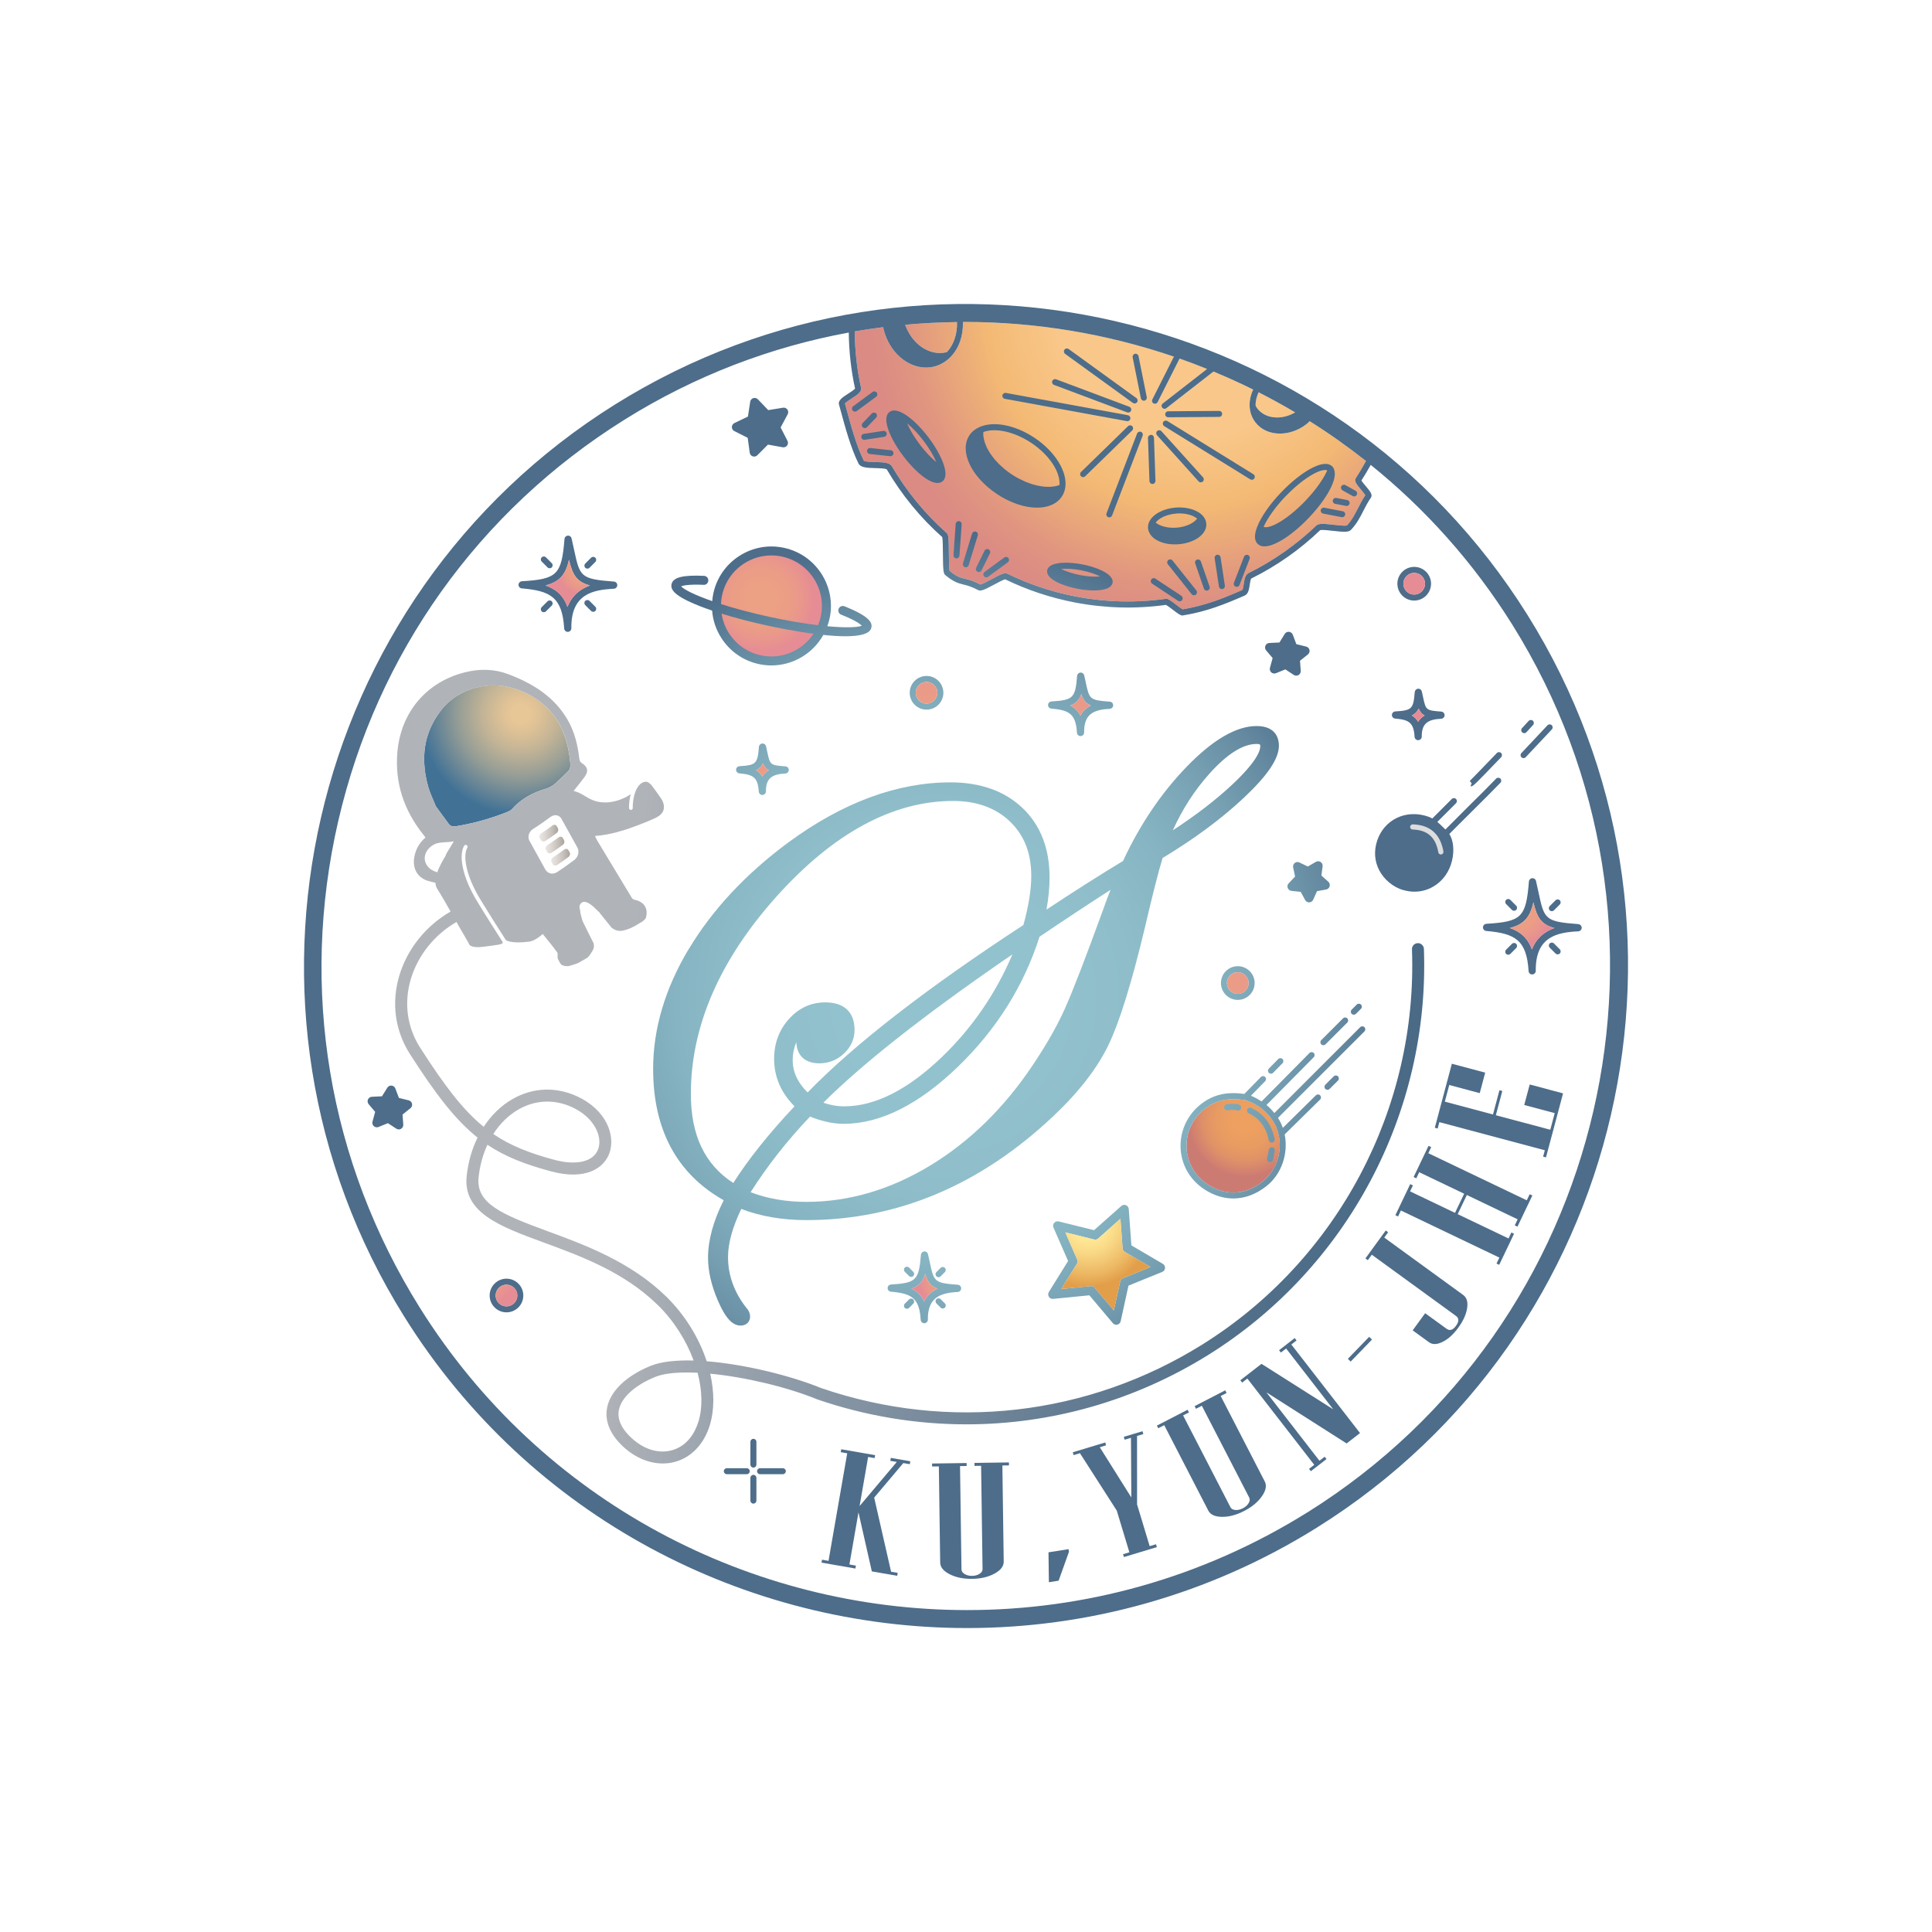 <?xml version="1.0" encoding="UTF-8"?>
<svg id="_圖層_1" data-name="圖層 1" xmlns="http://www.w3.org/2000/svg" xmlns:xlink="http://www.w3.org/1999/xlink" viewBox="0 0 708.66 708.66">
  <defs>
    <style>
      .cls-1 {
        fill: url(#_未命名漸層_118-25);
      }

      .cls-1, .cls-2, .cls-3, .cls-4, .cls-5, .cls-6, .cls-7, .cls-8, .cls-9, .cls-10, .cls-11, .cls-12, .cls-13, .cls-14, .cls-15, .cls-16, .cls-17, .cls-18, .cls-19, .cls-20, .cls-21, .cls-22, .cls-23, .cls-24, .cls-25, .cls-26, .cls-27, .cls-28, .cls-29, .cls-30, .cls-31, .cls-32, .cls-33, .cls-34, .cls-35, .cls-36, .cls-37, .cls-38, .cls-39, .cls-40, .cls-41, .cls-42, .cls-43, .cls-44, .cls-45, .cls-46, .cls-47, .cls-48, .cls-49, .cls-50, .cls-51, .cls-52, .cls-53, .cls-54, .cls-55, .cls-56, .cls-57, .cls-58, .cls-59, .cls-60, .cls-61, .cls-62, .cls-63, .cls-64, .cls-65, .cls-66, .cls-67, .cls-68, .cls-69, .cls-70, .cls-71, .cls-72, .cls-73, .cls-74, .cls-75, .cls-76, .cls-77, .cls-78, .cls-79, .cls-80, .cls-81, .cls-82, .cls-83, .cls-84, .cls-85, .cls-86, .cls-87, .cls-88, .cls-89, .cls-90, .cls-91, .cls-92, .cls-93, .cls-94, .cls-95, .cls-96, .cls-97, .cls-98, .cls-99, .cls-100, .cls-101, .cls-102, .cls-103, .cls-104, .cls-105, .cls-106, .cls-107, .cls-108, .cls-109, .cls-110, .cls-111, .cls-112, .cls-113, .cls-114 {
        stroke-width: 0px;
      }

      .cls-2 {
        fill: url(#_未命名漸層_118-6);
      }

      .cls-3 {
        fill: url(#_未命名漸層_1094-4);
      }

      .cls-4 {
        fill: url(#_未命名漸層_118-16);
      }

      .cls-5 {
        fill: url(#_未命名漸層_118-66);
      }

      .cls-6 {
        fill: url(#_未命名漸層_118-47);
      }

      .cls-7 {
        fill: url(#_未命名漸層_118-35);
      }

      .cls-8 {
        fill: url(#_未命名漸層_992);
      }

      .cls-9 {
        fill: url(#_未命名漸層_118-22);
      }

      .cls-10 {
        fill: url(#_未命名漸層_118-9);
      }

      .cls-11 {
        fill: url(#_未命名漸層_118-76);
      }

      .cls-12 {
        fill: url(#_未命名漸層_118-78);
      }

      .cls-13 {
        fill: url(#_未命名漸層_118-63);
      }

      .cls-14 {
        fill: url(#_未命名漸層_118-3);
      }

      .cls-15 {
        fill: url(#_未命名漸層_118-59);
      }

      .cls-16 {
        fill: url(#_未命名漸層_118-42);
      }

      .cls-17 {
        fill: url(#_未命名漸層_118-5);
      }

      .cls-18 {
        fill: url(#_未命名漸層_118-17);
      }

      .cls-19 {
        fill: url(#_未命名漸層_118-30);
      }

      .cls-20 {
        fill: url(#_未命名漸層_118-75);
      }

      .cls-21 {
        fill: url(#_未命名漸層_118-74);
      }

      .cls-22 {
        fill: url(#_未命名漸層_118-36);
      }

      .cls-23 {
        fill: url(#_未命名漸層_118-73);
      }

      .cls-24 {
        fill: url(#_未命名漸層_118-49);
      }

      .cls-25 {
        fill: url(#_未命名漸層_118-43);
      }

      .cls-26 {
        fill: url(#_未命名漸層_118-20);
      }

      .cls-27 {
        fill: url(#_未命名漸層_118-10);
      }

      .cls-28 {
        fill: url(#_未命名漸層_118-4);
      }

      .cls-29 {
        fill: url(#_未命名漸層_118-46);
      }

      .cls-30 {
        fill: url(#_未命名漸層_118-14);
      }

      .cls-31 {
        fill: url(#_未命名漸層_992-6);
      }

      .cls-32 {
        fill: url(#_未命名漸層_992-4);
      }

      .cls-33 {
        fill: url(#_未命名漸層_118-51);
      }

      .cls-34 {
        fill: url(#_未命名漸層_118-70);
      }

      .cls-35 {
        fill: url(#_未命名漸層_1094);
      }

      .cls-36 {
        fill: url(#_未命名漸層_1022);
      }

      .cls-37 {
        fill: url(#_未命名漸層_118-79);
      }

      .cls-38 {
        fill: url(#_未命名漸層_118-29);
      }

      .cls-39 {
        fill: url(#_未命名漸層_118-55);
      }

      .cls-40 {
        fill: url(#_未命名漸層_118-61);
      }

      .cls-41 {
        fill: url(#_未命名漸層_118-34);
      }

      .cls-42 {
        fill: url(#_未命名漸層_118-38);
      }

      .cls-43 {
        fill: url(#_未命名漸層_118-50);
      }

      .cls-44 {
        fill: url(#_未命名漸層_118-28);
      }

      .cls-45 {
        fill: url(#_未命名漸層_992-5);
      }

      .cls-46 {
        fill: url(#_未命名漸層_118-77);
      }

      .cls-115 {
        filter: url(#outer-glow-1);
      }

      .cls-47 {
        fill: url(#_未命名漸層_118-11);
      }

      .cls-48 {
        fill: url(#_未命名漸層_118-45);
      }

      .cls-49 {
        fill: url(#_未命名漸層_118-86);
      }

      .cls-50 {
        fill: url(#_未命名漸層_118-39);
      }

      .cls-51 {
        fill: url(#_未命名漸層_118-21);
      }

      .cls-52 {
        fill: url(#_未命名漸層_118-83);
      }

      .cls-53 {
        fill: url(#_未命名漸層_118-26);
      }

      .cls-54 {
        fill: url(#_未命名漸層_409);
      }

      .cls-55 {
        fill: url(#_未命名漸層_118-56);
      }

      .cls-56 {
        fill: url(#_未命名漸層_118-41);
      }

      .cls-57 {
        fill: url(#_未命名漸層_992-11);
      }

      .cls-58 {
        fill: url(#_未命名漸層_118-53);
      }

      .cls-59 {
        fill: url(#_未命名漸層_118-13);
      }

      .cls-60 {
        fill: url(#_未命名漸層_992-2);
      }

      .cls-61 {
        fill: url(#_未命名漸層_118-31);
      }

      .cls-62 {
        fill: #dcdddd;
      }

      .cls-63 {
        fill: url(#_未命名漸層_118-23);
      }

      .cls-64 {
        fill: url(#_未命名漸層_1094-2);
      }

      .cls-65 {
        fill: url(#_未命名漸層_992-8);
      }

      .cls-66 {
        fill: url(#_未命名漸層_737-3);
      }

      .cls-67 {
        fill: url(#_未命名漸層_118-82);
      }

      .cls-68 {
        fill: url(#_未命名漸層_118-85);
      }

      .cls-69 {
        fill: url(#_未命名漸層_461);
      }

      .cls-70 {
        fill: url(#_未命名漸層_992-12);
      }

      .cls-71 {
        fill: url(#_未命名漸層_118-2);
      }

      .cls-72 {
        fill: url(#_未命名漸層_118-68);
      }

      .cls-73 {
        fill: url(#_未命名漸層_118-27);
      }

      .cls-74 {
        fill: url(#_未命名漸層_118-64);
      }

      .cls-75 {
        fill: url(#_未命名漸層_118);
      }

      .cls-76 {
        fill: url(#_未命名漸層_118-57);
      }

      .cls-77 {
        fill: url(#_未命名漸層_1064);
      }

      .cls-78 {
        fill: url(#_未命名漸層_992-7);
      }

      .cls-79 {
        fill: url(#_未命名漸層_118-44);
      }

      .cls-80 {
        fill: url(#_未命名漸層_992-3);
      }

      .cls-81 {
        fill: url(#_未命名漸層_1094-3);
      }

      .cls-82 {
        fill: url(#_未命名漸層_118-52);
      }

      .cls-83 {
        fill: url(#_未命名漸層_118-65);
      }

      .cls-84 {
        fill: url(#_未命名漸層_118-88);
      }

      .cls-85 {
        fill: url(#_未命名漸層_118-37);
      }

      .cls-86 {
        fill: url(#_未命名漸層_409-3);
      }

      .cls-87 {
        fill: url(#_未命名漸層_118-15);
      }

      .cls-88 {
        fill: url(#_未命名漸層_118-54);
      }

      .cls-89 {
        fill: url(#_未命名漸層_409-2);
      }

      .cls-90 {
        fill: url(#_未命名漸層_118-60);
      }

      .cls-91 {
        fill: url(#_未命名漸層_992-10);
      }

      .cls-92 {
        fill: url(#_未命名漸層_737);
      }

      .cls-93 {
        fill: url(#_未命名漸層_118-19);
      }

      .cls-94 {
        fill: url(#_未命名漸層_118-84);
      }

      .cls-95 {
        fill: url(#_未命名漸層_118-80);
      }

      .cls-96 {
        fill: url(#_未命名漸層_118-12);
      }

      .cls-97 {
        fill: url(#_未命名漸層_737-2);
      }

      .cls-98 {
        fill: url(#_未命名漸層_118-69);
      }

      .cls-99 {
        fill: url(#_未命名漸層_118-81);
      }

      .cls-100 {
        fill: url(#_未命名漸層_118-32);
      }

      .cls-101 {
        fill: url(#_未命名漸層_118-33);
      }

      .cls-102 {
        fill: url(#_未命名漸層_992-9);
      }

      .cls-103 {
        fill: url(#_未命名漸層_118-40);
      }

      .cls-104 {
        fill: url(#_未命名漸層_118-8);
      }

      .cls-105 {
        fill: url(#_未命名漸層_118-58);
      }

      .cls-106 {
        fill: url(#_未命名漸層_118-67);
      }

      .cls-107 {
        fill: url(#_未命名漸層_118-48);
      }

      .cls-108 {
        fill: url(#_未命名漸層_118-24);
      }

      .cls-109 {
        fill: url(#_未命名漸層_118-71);
      }

      .cls-110 {
        fill: url(#_未命名漸層_118-87);
      }

      .cls-111 {
        fill: url(#_未命名漸層_118-18);
      }

      .cls-112 {
        fill: url(#_未命名漸層_118-72);
      }

      .cls-113 {
        fill: url(#_未命名漸層_118-62);
      }

      .cls-114 {
        fill: url(#_未命名漸層_118-7);
      }
    </style>
    <filter id="outer-glow-1" filterUnits="userSpaceOnUse">
      <feOffset dx="0" dy="0"/>
      <feGaussianBlur result="blur" stdDeviation="7.09"/>
      <feFlood flood-color="#468ccb" flood-opacity="1"/>
      <feComposite in2="blur" operator="in"/>
      <feComposite in="SourceGraphic"/>
    </filter>
    <radialGradient id="_未命名漸層_1022" data-name="未命名漸層 1022" cx="456.65" cy="410.8" fx="456.65" fy="410.8" r="27.62" gradientUnits="userSpaceOnUse">
      <stop offset=".15" stop-color="#eda060"/>
      <stop offset=".36" stop-color="#e99c61"/>
      <stop offset=".54" stop-color="#e09267"/>
      <stop offset=".71" stop-color="#d18070"/>
      <stop offset=".75" stop-color="#cc7b73"/>
    </radialGradient>
    <radialGradient id="_未命名漸層_409" data-name="未命名漸層 409" cx="435.91" cy="111.54" fx="435.91" fy="111.54" r="149.62" gradientUnits="userSpaceOnUse">
      <stop offset=".33" stop-color="#f9c789"/>
      <stop offset=".5" stop-color="#f3b974"/>
      <stop offset=".53" stop-color="#efb376"/>
      <stop offset=".69" stop-color="#e09580"/>
      <stop offset=".78" stop-color="#db8b84"/>
    </radialGradient>
    <radialGradient id="_未命名漸層_409-2" data-name="未命名漸層 409" cx="435.91" cy="111.54" fx="435.91" fy="111.54" r="149.62" xlink:href="#_未命名漸層_409"/>
    <radialGradient id="_未命名漸層_409-3" data-name="未命名漸層 409" cx="435.91" cy="111.54" fx="435.91" fy="111.54" r="149.62" xlink:href="#_未命名漸層_409"/>
    <radialGradient id="_未命名漸層_118" data-name="未命名漸層 118" cx="344.65" cy="366.06" fx="344.65" fy="366.06" r="241.87" gradientUnits="userSpaceOnUse">
      <stop offset=".15" stop-color="#92c2cd"/>
      <stop offset=".29" stop-color="#8fbeca"/>
      <stop offset=".4" stop-color="#86b4c2"/>
      <stop offset=".51" stop-color="#78a2b4"/>
      <stop offset=".61" stop-color="#6489a0"/>
      <stop offset=".7" stop-color="#4d6d8a"/>
    </radialGradient>
    <radialGradient id="_未命名漸層_118-2" data-name="未命名漸層 118" cx="344.65" cy="366.06" fx="344.65" fy="366.06" r="241.87" xlink:href="#_未命名漸層_118"/>
    <radialGradient id="_未命名漸層_118-3" data-name="未命名漸層 118" cx="344.65" fx="344.65" r="241.87" xlink:href="#_未命名漸層_118"/>
    <radialGradient id="_未命名漸層_118-4" data-name="未命名漸層 118" cx="344.65" fx="344.65" r="241.87" xlink:href="#_未命名漸層_118"/>
    <radialGradient id="_未命名漸層_118-5" data-name="未命名漸層 118" cx="344.65" cy="366.06" fx="344.65" fy="366.06" r="241.87" xlink:href="#_未命名漸層_118"/>
    <radialGradient id="_未命名漸層_118-6" data-name="未命名漸層 118" cx="344.65" cy="366.06" fx="344.65" fy="366.06" r="241.87" xlink:href="#_未命名漸層_118"/>
    <radialGradient id="_未命名漸層_118-7" data-name="未命名漸層 118" cx="344.65" cy="366.06" fx="344.65" fy="366.06" r="241.87" xlink:href="#_未命名漸層_118"/>
    <radialGradient id="_未命名漸層_118-8" data-name="未命名漸層 118" cy="366.06" fy="366.06" r="241.87" xlink:href="#_未命名漸層_118"/>
    <radialGradient id="_未命名漸層_118-9" data-name="未命名漸層 118" cx="344.65" fx="344.65" r="241.87" xlink:href="#_未命名漸層_118"/>
    <radialGradient id="_未命名漸層_118-10" data-name="未命名漸層 118" cx="344.65" cy="366.06" fx="344.65" fy="366.06" r="241.87" xlink:href="#_未命名漸層_118"/>
    <radialGradient id="_未命名漸層_118-11" data-name="未命名漸層 118" cx="344.65" cy="366.06" fx="344.65" fy="366.06" r="241.87" xlink:href="#_未命名漸層_118"/>
    <radialGradient id="_未命名漸層_118-12" data-name="未命名漸層 118" cx="344.65" fx="344.65" r="241.87" xlink:href="#_未命名漸層_118"/>
    <radialGradient id="_未命名漸層_118-13" data-name="未命名漸層 118" cx="344.65" fx="344.65" r="241.87" gradientTransform="translate(507.09 -207.74) rotate(45.9)" xlink:href="#_未命名漸層_118"/>
    <radialGradient id="_未命名漸層_118-14" data-name="未命名漸層 118" cx="344.65" fx="344.65" r="241.87" xlink:href="#_未命名漸層_118"/>
    <radialGradient id="_未命名漸層_118-15" data-name="未命名漸層 118" cy="366.06" fy="366.06" r="241.87" xlink:href="#_未命名漸層_118"/>
    <radialGradient id="_未命名漸層_118-16" data-name="未命名漸層 118" cx="344.65" cy="366.06" fx="344.65" fy="366.06" r="241.87" xlink:href="#_未命名漸層_118"/>
    <radialGradient id="_未命名漸層_118-17" data-name="未命名漸層 118" cx="344.65" cy="366.06" fx="344.65" fy="366.06" r="241.87" xlink:href="#_未命名漸層_118"/>
    <radialGradient id="_未命名漸層_118-18" data-name="未命名漸層 118" cx="344.65" cy="366.06" fx="344.65" fy="366.06" r="241.87" xlink:href="#_未命名漸層_118"/>
    <radialGradient id="_未命名漸層_118-19" data-name="未命名漸層 118" cx="344.65" fx="344.65" r="241.87" xlink:href="#_未命名漸層_118"/>
    <radialGradient id="_未命名漸層_118-20" data-name="未命名漸層 118" cx="344.65" fx="344.65" r="241.87" xlink:href="#_未命名漸層_118"/>
    <radialGradient id="_未命名漸層_118-21" data-name="未命名漸層 118" cx="344.65" cy="366.06" fx="344.65" fy="366.06" r="241.87" xlink:href="#_未命名漸層_118"/>
    <radialGradient id="_未命名漸層_118-22" data-name="未命名漸層 118" cx="344.65" fx="344.65" r="241.87" xlink:href="#_未命名漸層_118"/>
    <radialGradient id="_未命名漸層_118-23" data-name="未命名漸層 118" cx="344.65" cy="366.06" fx="344.65" fy="366.06" r="241.87" xlink:href="#_未命名漸層_118"/>
    <radialGradient id="_未命名漸層_118-24" data-name="未命名漸層 118" cx="344.65" fx="344.65" r="241.87" xlink:href="#_未命名漸層_118"/>
    <radialGradient id="_未命名漸層_118-25" data-name="未命名漸層 118" cx="344.65" cy="366.06" fx="344.65" fy="366.06" r="241.87" xlink:href="#_未命名漸層_118"/>
    <radialGradient id="_未命名漸層_118-26" data-name="未命名漸層 118" cx="344.65" cy="366.06" fx="344.65" fy="366.06" r="241.87" xlink:href="#_未命名漸層_118"/>
    <radialGradient id="_未命名漸層_118-27" data-name="未命名漸層 118" cx="344.65" fx="344.65" r="241.87" xlink:href="#_未命名漸層_118"/>
    <radialGradient id="_未命名漸層_118-28" data-name="未命名漸層 118" cx="344.65" cy="366.06" fx="344.65" fy="366.06" r="241.87" xlink:href="#_未命名漸層_118"/>
    <radialGradient id="_未命名漸層_118-29" data-name="未命名漸層 118" cx="344.65" cy="366.06" fx="344.65" fy="366.06" r="241.87" xlink:href="#_未命名漸層_118"/>
    <radialGradient id="_未命名漸層_118-30" data-name="未命名漸層 118" cx="344.65" cy="366.06" fx="344.65" fy="366.06" r="241.87" xlink:href="#_未命名漸層_118"/>
    <radialGradient id="_未命名漸層_118-31" data-name="未命名漸層 118" cx="344.65" cy="366.06" fx="344.65" fy="366.06" r="241.87" xlink:href="#_未命名漸層_118"/>
    <radialGradient id="_未命名漸層_118-32" data-name="未命名漸層 118" cx="344.65" cy="366.06" fx="344.65" fy="366.06" r="241.87" xlink:href="#_未命名漸層_118"/>
    <radialGradient id="_未命名漸層_118-33" data-name="未命名漸層 118" cx="344.65" fx="344.65" r="241.87" xlink:href="#_未命名漸層_118"/>
    <radialGradient id="_未命名漸層_118-34" data-name="未命名漸層 118" cx="344.65" cy="366.06" fx="344.65" fy="366.06" r="241.87" xlink:href="#_未命名漸層_118"/>
    <radialGradient id="_未命名漸層_118-35" data-name="未命名漸層 118" r="241.87" xlink:href="#_未命名漸層_118"/>
    <radialGradient id="_未命名漸層_118-36" data-name="未命名漸層 118" cx="344.65" fx="344.65" r="241.87" xlink:href="#_未命名漸層_118"/>
    <radialGradient id="_未命名漸層_118-37" data-name="未命名漸層 118" cx="344.65" fx="344.65" r="241.87" xlink:href="#_未命名漸層_118"/>
    <radialGradient id="_未命名漸層_118-38" data-name="未命名漸層 118" cx="344.65" fx="344.65" r="241.87" xlink:href="#_未命名漸層_118"/>
    <radialGradient id="_未命名漸層_118-39" data-name="未命名漸層 118" cx="344.65" cy="366.06" fx="344.65" fy="366.06" r="241.87" xlink:href="#_未命名漸層_118"/>
    <radialGradient id="_未命名漸層_118-40" data-name="未命名漸層 118" cx="344.65" fx="344.65" r="241.87" xlink:href="#_未命名漸層_118"/>
    <radialGradient id="_未命名漸層_118-41" data-name="未命名漸層 118" cx="344.65" cy="366.06" fx="344.65" fy="366.06" r="241.87" xlink:href="#_未命名漸層_118"/>
    <radialGradient id="_未命名漸層_118-42" data-name="未命名漸層 118" cx="344.65" cy="366.06" fx="344.65" fy="366.06" r="241.87" xlink:href="#_未命名漸層_118"/>
    <radialGradient id="_未命名漸層_118-43" data-name="未命名漸層 118" cx="344.65" fx="344.65" r="241.87" xlink:href="#_未命名漸層_118"/>
    <radialGradient id="_未命名漸層_118-44" data-name="未命名漸層 118" cx="344.65" cy="366.06" fx="344.65" fy="366.06" r="241.87" xlink:href="#_未命名漸層_118"/>
    <radialGradient id="_未命名漸層_118-45" data-name="未命名漸層 118" cx="344.65" cy="366.06" fx="344.65" fy="366.06" r="241.87" xlink:href="#_未命名漸層_118"/>
    <radialGradient id="_未命名漸層_118-46" data-name="未命名漸層 118" cx="344.65" cy="366.06" fx="344.65" fy="366.06" r="241.87" xlink:href="#_未命名漸層_118"/>
    <radialGradient id="_未命名漸層_118-47" data-name="未命名漸層 118" cx="344.65" cy="366.06" fx="344.65" fy="366.06" r="241.87" xlink:href="#_未命名漸層_118"/>
    <radialGradient id="_未命名漸層_118-48" data-name="未命名漸層 118" cx="344.65" cy="366.06" fx="344.65" fy="366.06" r="241.87" xlink:href="#_未命名漸層_118"/>
    <radialGradient id="_未命名漸層_118-49" data-name="未命名漸層 118" cx="344.65" cy="366.06" fx="344.65" fy="366.06" r="241.87" xlink:href="#_未命名漸層_118"/>
    <radialGradient id="_未命名漸層_118-50" data-name="未命名漸層 118" cx="344.65" cy="366.06" fx="344.65" fy="366.06" r="241.87" xlink:href="#_未命名漸層_118"/>
    <radialGradient id="_未命名漸層_118-51" data-name="未命名漸層 118" cx="344.65" cy="366.06" fx="344.65" fy="366.06" r="241.87" xlink:href="#_未命名漸層_118"/>
    <radialGradient id="_未命名漸層_118-52" data-name="未命名漸層 118" cx="344.65" cy="366.06" fx="344.65" fy="366.06" r="241.87" xlink:href="#_未命名漸層_118"/>
    <radialGradient id="_未命名漸層_118-53" data-name="未命名漸層 118" cx="344.65" cy="366.06" fx="344.65" fy="366.06" r="241.87" xlink:href="#_未命名漸層_118"/>
    <radialGradient id="_未命名漸層_118-54" data-name="未命名漸層 118" cx="344.65" cy="366.06" fx="344.65" fy="366.06" r="241.87" xlink:href="#_未命名漸層_118"/>
    <radialGradient id="_未命名漸層_118-55" data-name="未命名漸層 118" cx="344.65" cy="366.06" fx="344.65" fy="366.06" r="241.87" xlink:href="#_未命名漸層_118"/>
    <radialGradient id="_未命名漸層_118-56" data-name="未命名漸層 118" cx="344.65" cy="366.06" fx="344.65" fy="366.06" r="241.87" xlink:href="#_未命名漸層_118"/>
    <radialGradient id="_未命名漸層_118-57" data-name="未命名漸層 118" cx="344.65" fx="344.65" r="242.04" xlink:href="#_未命名漸層_118"/>
    <radialGradient id="_未命名漸層_118-58" data-name="未命名漸層 118" cx="344.65" cy="366.06" fx="344.65" fy="366.06" r="241.87" xlink:href="#_未命名漸層_118"/>
    <radialGradient id="_未命名漸層_118-59" data-name="未命名漸層 118" cx="344.65" fx="344.65" r="241.87" xlink:href="#_未命名漸層_118"/>
    <radialGradient id="_未命名漸層_118-60" data-name="未命名漸層 118" cx="344.65" cy="366.06" fx="344.65" fy="366.06" r="241.87" xlink:href="#_未命名漸層_118"/>
    <radialGradient id="_未命名漸層_118-61" data-name="未命名漸層 118" cx="344.65" cy="366.06" fx="344.65" fy="366.06" r="241.87" xlink:href="#_未命名漸層_118"/>
    <radialGradient id="_未命名漸層_118-62" data-name="未命名漸層 118" cx="344.65" fx="344.65" r="241.87" xlink:href="#_未命名漸層_118"/>
    <radialGradient id="_未命名漸層_118-63" data-name="未命名漸層 118" cx="344.65" cy="366.06" fx="344.65" fy="366.06" r="241.87" xlink:href="#_未命名漸層_118"/>
    <radialGradient id="_未命名漸層_118-64" data-name="未命名漸層 118" cx="344.65" cy="366.06" fx="344.65" fy="366.06" r="241.87" xlink:href="#_未命名漸層_118"/>
    <radialGradient id="_未命名漸層_118-65" data-name="未命名漸層 118" cx="344.65" cy="366.06" fx="344.65" fy="366.06" r="241.87" xlink:href="#_未命名漸層_118"/>
    <radialGradient id="_未命名漸層_118-66" data-name="未命名漸層 118" cx="344.65" cy="366.06" fx="344.65" fy="366.06" r="241.87" xlink:href="#_未命名漸層_118"/>
    <radialGradient id="_未命名漸層_118-67" data-name="未命名漸層 118" cx="344.65" cy="366.06" fx="344.65" fy="366.06" r="241.87" xlink:href="#_未命名漸層_118"/>
    <radialGradient id="_未命名漸層_118-68" data-name="未命名漸層 118" cx="344.65" cy="366.06" fx="344.65" fy="366.06" r="241.87" xlink:href="#_未命名漸層_118"/>
    <radialGradient id="_未命名漸層_118-69" data-name="未命名漸層 118" cx="344.65" cy="366.06" fx="344.65" fy="366.06" r="241.87" xlink:href="#_未命名漸層_118"/>
    <radialGradient id="_未命名漸層_118-70" data-name="未命名漸層 118" cx="344.65" fx="344.65" r="241.87" xlink:href="#_未命名漸層_118"/>
    <radialGradient id="_未命名漸層_118-71" data-name="未命名漸層 118" cx="344.65" cy="366.06" fx="344.65" fy="366.06" r="241.87" xlink:href="#_未命名漸層_118"/>
    <radialGradient id="_未命名漸層_118-72" data-name="未命名漸層 118" cx="344.65" cy="366.06" fx="344.65" fy="366.06" r="241.87" xlink:href="#_未命名漸層_118"/>
    <radialGradient id="_未命名漸層_118-73" data-name="未命名漸層 118" cx="344.65" cy="366.06" fx="344.65" fy="366.06" r="241.87" xlink:href="#_未命名漸層_118"/>
    <radialGradient id="_未命名漸層_118-74" data-name="未命名漸層 118" cx="344.65" cy="366.06" fx="344.65" fy="366.06" r="241.87" xlink:href="#_未命名漸層_118"/>
    <radialGradient id="_未命名漸層_118-75" data-name="未命名漸層 118" cx="344.65" fx="344.65" r="241.87" xlink:href="#_未命名漸層_118"/>
    <radialGradient id="_未命名漸層_118-76" data-name="未命名漸層 118" cx="344.65" cy="366.06" fx="344.65" fy="366.06" r="241.87" xlink:href="#_未命名漸層_118"/>
    <radialGradient id="_未命名漸層_118-77" data-name="未命名漸層 118" cx="344.65" cy="366.06" fx="344.65" fy="366.06" r="241.87" xlink:href="#_未命名漸層_118"/>
    <radialGradient id="_未命名漸層_118-78" data-name="未命名漸層 118" cx="344.65" cy="366.06" fx="344.65" fy="366.06" r="241.87" xlink:href="#_未命名漸層_118"/>
    <radialGradient id="_未命名漸層_118-79" data-name="未命名漸層 118" cx="344.65" cy="366.06" fx="344.65" fy="366.06" r="241.87" xlink:href="#_未命名漸層_118"/>
    <radialGradient id="_未命名漸層_118-80" data-name="未命名漸層 118" cx="344.65" cy="366.06" fx="344.65" fy="366.06" r="241.87" xlink:href="#_未命名漸層_118"/>
    <radialGradient id="_未命名漸層_118-81" data-name="未命名漸層 118" cx="344.65" fx="344.65" r="241.87" xlink:href="#_未命名漸層_118"/>
    <radialGradient id="_未命名漸層_118-82" data-name="未命名漸層 118" cx="344.65" cy="366.06" fx="344.65" fy="366.06" r="241.87" xlink:href="#_未命名漸層_118"/>
    <radialGradient id="_未命名漸層_118-83" data-name="未命名漸層 118" cx="344.65" cy="366.06" fx="344.65" fy="366.06" r="241.87" xlink:href="#_未命名漸層_118"/>
    <radialGradient id="_未命名漸層_118-84" data-name="未命名漸層 118" cx="344.65" cy="366.06" fx="344.65" fy="366.06" r="241.87" xlink:href="#_未命名漸層_118"/>
    <radialGradient id="_未命名漸層_118-85" data-name="未命名漸層 118" cx="344.65" cy="366.06" fx="344.65" fy="366.06" r="241.87" xlink:href="#_未命名漸層_118"/>
    <radialGradient id="_未命名漸層_118-86" data-name="未命名漸層 118" cx="344.65" cy="366.06" fx="344.65" fy="366.06" r="241.87" xlink:href="#_未命名漸層_118"/>
    <radialGradient id="_未命名漸層_118-87" data-name="未命名漸層 118" cx="344.65" cy="366.06" fx="344.65" fy="366.06" r="241.87" xlink:href="#_未命名漸層_118"/>
    <radialGradient id="_未命名漸層_118-88" data-name="未命名漸層 118" cx="344.65" cy="366.06" fx="344.65" fy="366.06" r="241.87" xlink:href="#_未命名漸層_118"/>
    <radialGradient id="_未命名漸層_461" data-name="未命名漸層 461" cx="191.02" cy="261.76" fx="191.02" fy="261.76" r="52.91" gradientUnits="userSpaceOnUse">
      <stop offset=".06" stop-color="#e8c797"/>
      <stop offset=".13" stop-color="#dec196"/>
      <stop offset=".26" stop-color="#c3b496"/>
      <stop offset=".43" stop-color="#979e96"/>
      <stop offset=".62" stop-color="#5b7f96"/>
      <stop offset=".7" stop-color="#417296"/>
    </radialGradient>
    <linearGradient id="_未命名漸層_1094" data-name="未命名漸層 1094" x1="129.94" y1="385.21" x2="510.39" y2="413.65" gradientUnits="userSpaceOnUse">
      <stop offset=".26" stop-color="#b0b3b8"/>
      <stop offset=".47" stop-color="#8997a5"/>
      <stop offset=".69" stop-color="#667e94"/>
      <stop offset=".88" stop-color="#516f89"/>
      <stop offset="1" stop-color="#4a6a86"/>
    </linearGradient>
    <linearGradient id="_未命名漸層_1094-2" data-name="未命名漸層 1094" x1="136.68" y1="295.08" x2="517.13" y2="323.53" xlink:href="#_未命名漸層_1094"/>
    <linearGradient id="_未命名漸層_1094-3" data-name="未命名漸層 1094" x1="136.59" y1="296.28" x2="517.04" y2="324.72" xlink:href="#_未命名漸層_1094"/>
    <linearGradient id="_未命名漸層_1094-4" data-name="未命名漸層 1094" x1="136.2" y1="301.53" x2="516.64" y2="329.97" xlink:href="#_未命名漸層_1094"/>
    <linearGradient id="_未命名漸層_737" data-name="未命名漸層 737" x1="197.85" y1="305.61" x2="204.78" y2="305.61" gradientUnits="userSpaceOnUse">
      <stop offset=".06" stop-color="#e9e3e0"/>
      <stop offset=".27" stop-color="#dfd9d6"/>
      <stop offset=".64" stop-color="#c6c1bb"/>
      <stop offset="1" stop-color="#a8a39b"/>
    </linearGradient>
    <linearGradient id="_未命名漸層_737-2" data-name="未命名漸層 737" x1="202.17" y1="314.42" x2="209.08" y2="314.42" xlink:href="#_未命名漸層_737"/>
    <linearGradient id="_未命名漸層_737-3" data-name="未命名漸層 737" x1="200.1" y1="309.97" x2="207.02" y2="309.97" xlink:href="#_未命名漸層_737"/>
    <radialGradient id="_未命名漸層_992" data-name="未命名漸層 992" cx="279.17" cy="219.54" fx="279.17" fy="219.54" r="25.82" gradientUnits="userSpaceOnUse">
      <stop offset=".15" stop-color="#eda184"/>
      <stop offset=".42" stop-color="#eb9d86"/>
      <stop offset=".65" stop-color="#e8938f"/>
      <stop offset=".75" stop-color="#e68c95"/>
    </radialGradient>
    <radialGradient id="_未命名漸層_992-2" data-name="未命名漸層 992" cx="279.17" cy="219.54" fx="279.17" fy="219.54" r="25.82" xlink:href="#_未命名漸層_992"/>
    <radialGradient id="_未命名漸層_1064" data-name="未命名漸層 1064" cx="399.17" cy="448.73" fx="399.17" fy="448.73" r="33.79" gradientUnits="userSpaceOnUse">
      <stop offset=".19" stop-color="#ffe694"/>
      <stop offset=".32" stop-color="#f9d986"/>
      <stop offset=".55" stop-color="#ecb763"/>
      <stop offset=".69" stop-color="#e29e49"/>
    </radialGradient>
    <radialGradient id="_未命名漸層_992-3" data-name="未命名漸層 992" cx="556.8" cy="334.21" fx="556.8" fy="334.21" r="16.28" xlink:href="#_未命名漸層_992"/>
    <radialGradient id="_未命名漸層_992-4" data-name="未命名漸層 992" cx="347.02" cy="469.76" fx="347.02" fy="469.76" r="12.89" xlink:href="#_未命名漸層_992"/>
    <radialGradient id="_未命名漸層_992-5" data-name="未命名漸層 992" cx="182.58" cy="467.1" fx="168.36" fy="467.1" r="14.53" xlink:href="#_未命名漸層_992"/>
    <radialGradient id="_未命名漸層_992-6" data-name="未命名漸層 992" cx="213.25" cy="209.32" fx="213.25" fy="209.32" r="11.22" xlink:href="#_未命名漸層_992"/>
    <radialGradient id="_未命名漸層_992-7" data-name="未命名漸層 992" cx="342.95" cy="326.29" fx="342.95" fy="326.29" r="155.93" xlink:href="#_未命名漸層_992"/>
    <radialGradient id="_未命名漸層_992-8" data-name="未命名漸層 992" cx="406.52" cy="312.07" fx="406.52" fy="312.07" r="155.92" xlink:href="#_未命名漸層_992"/>
    <radialGradient id="_未命名漸層_992-9" data-name="未命名漸層 992" cx="295.44" cy="304.05" fx="295.44" fy="304.05" r="61.11" xlink:href="#_未命名漸層_992"/>
    <radialGradient id="_未命名漸層_992-10" data-name="未命名漸層 992" cx="379.99" cy="295.13" fx="379.99" fy="295.13" r="80.46" xlink:href="#_未命名漸層_992"/>
    <radialGradient id="_未命名漸層_992-11" data-name="未命名漸層 992" cx="477.65" cy="289.13" fx="477.65" fy="289.13" r="59.43" xlink:href="#_未命名漸層_992"/>
    <radialGradient id="_未命名漸層_992-12" data-name="未命名漸層 992" cx="383.51" cy="364.11" fx="383.51" fy="364.11" r="155.93" xlink:href="#_未命名漸層_992"/>
  </defs>
  <g class="cls-115">
    <path class="cls-36" d="m463.16,433.37c-5.77,4.54-12.08,5.3-18.25,2.19-5.42-2.73-8.91-7.58-9.58-13.31-.67-5.72,1.58-11.36,6.02-15.1,3.19-2.69,6.77-3.99,11.07-3.99,1.33,0,2.72.12,4.19.37.09.02.18.02.27.01,4.29,1.49,7.4,3.81,9.78,7.27,4.79,6.97,3.18,17.3-3.5,22.55Z"/>
    <g>
      <path class="cls-54" d="m323.95,120.02c.04.22.07.43.12.65,2.01,8.36,8.65,14.15,15.58,14.15.96,0,1.92-.11,2.88-.34,2.32-.56,4.45-1.8,6.19-3.6,0,0,0,0,0,0,3.09-3.2,4.64-7.86,4.48-12.78.25,0,.5-.01.74-.01,26.11,0,52.02,4.34,76.64,12.72l-7.92,15.71c-.27.54-.06,1.2.48,1.47.16.08.33.12.5.12.4,0,.79-.22.98-.6l8.06-15.99c3.39,1.19,6.75,2.47,10.08,3.81l-16.28,12.67c-.48.37-.57,1.06-.19,1.54.22.28.54.42.87.42.24,0,.47-.08.67-.23l17.28-13.45c4.92,2.04,9.78,4.24,14.56,6.61-.95,2.03-1.42,4.2-1.29,6.32h0s0,0,0,0c.13,2.1.85,4.06,2.07,5.66,2.11,2.77,5.44,4.18,9.04,4.17,3.2,0,6.62-1.11,9.58-3.36.48-.37.9-.78,1.33-1.19,7.11,4.47,14,9.36,20.65,14.61-1.18,2.13-2.4,4.23-3.74,6.28-.72,1.1.34,2.36,1.95,4.27.49.58,1.26,1.5,1.55,1.99-1.11,1.65-1.92,3.23-2.7,4.77-1.15,2.26-2.24,4.39-4.04,6.32-.57.25-3.24-.05-4.84-.23-3.6-.41-5.51-.58-6.41.28-7.36,7.04-15.71,12.9-24.83,17.43-1.27.63-1.52,2.3-1.76,3.92-.11.72-.31,2.06-.56,2.28-7.03,3.06-13.53,5.7-21.88,7.09-.47-.25-1.62-1.12-2.39-1.71-2.2-1.67-2.93-2.17-3.59-2.17-.07,0-.13,0-.2.02-10.92,1.54-22,1.27-32.93-.83-8.77-1.68-17.25-4.51-25.2-8.4-.96-.47-2.28.15-5.82,2.05-1.34.72-3.33,1.79-4.03,1.94-2.6-1.37-4.29-1.79-5.66-2.12-1.76-.43-3.04-.75-5.66-2.9-.21-.86-.23-4.08-.25-6.25-.04-5.97-.16-7.04-.82-7.63-7.95-7.04-14.7-15.27-20.07-24.45-.84-1.43-3.26-1.49-6.06-1.57-1.43-.04-3.84-.1-4.23-.47-2.7-5.35-4.8-13.09-6.48-19.3l-.47-1.71c.33-.45,1.64-1.29,2.44-1.81,2.04-1.31,3.8-2.45,3.46-3.98-1.52-6.82-2.25-13.72-2.31-20.65,3.47-.6,6.95-1.11,10.43-1.55Z"/>
      <path class="cls-89" d="m461.65,143.87c4.54,2.31,9.02,4.77,13.42,7.38-2.23,1.28-4.67,1.96-7.02,1.86-2.89-.1-5.33-1.28-6.88-3.31-.17-.23-.31-.48-.46-.72-.05-.09-.1-.18-.15-.27-.06-1.65.36-3.33,1.09-4.93Z"/>
      <path class="cls-86" d="m351.03,118.13c.15,4.24-1.13,8.24-3.7,11.02l-.2.06c-3.2.78-6.61-.04-9.58-2.29-2.49-1.89-4.38-4.62-5.54-7.79,6.34-.59,12.68-.92,19.02-1Z"/>
    </g>
    <g>
      <path class="cls-75" d="m252.63,348.09c-8.67,14.47-13.06,29.27-13.06,43.96,0,22.31,8.71,38.51,25.89,48.2-3.81,7.55-5.75,14.63-5.75,21.06,0,4.87,1.2,10.15,3.58,15.67,2.74,6.39,5.32,9.24,8.37,9.24,2.38,0,3.47-1.67,3.47-3.21,0-1.22-.45-2.33-1.31-3.24-4.5-5.68-6.78-11.98-6.78-18.72,0-4.97,1.63-10.89,4.86-17.62,7.02,2.72,15.06,4.1,23.93,4.1,33.32,0,63.8-12.85,90.62-38.21,9.33-8.81,16.14-17.63,20.23-26.21,4.04-8.47,8.51-22.92,13.29-42.96,2.79-11.96,4.96-20.51,6.47-25.44,11.58-6.97,21.56-14.36,29.68-21.97,8.86-8.32,12.99-14.44,12.99-19.26,0-2.15-.8-7.17-8.18-7.17s-16.02,4.93-25.8,15.08c-9.25,9.59-17.05,21.16-23.2,34.41-8.26,4.99-17.69,10.97-28.09,17.84.76-4.05,1.14-8.02,1.14-11.84,0-10.61-3.34-19.16-9.92-25.43-6.56-6.24-15.45-9.4-26.43-9.4-19.59,0-39.63,7.43-59.56,22.1-15.55,11.51-27.79,24.64-36.4,39.01Zm190.85-64.15c6.55-7.34,12.41-11.06,17.42-11.06,1.37,0,1.37.27,1.37.87,0,1.64-1.34,5.66-10.33,14.08-5.92,5.54-13.22,11.16-21.75,16.74,3.47-7.69,7.92-14.61,13.29-20.62Zm-36.14,42.47c-1.03,2.58-1.97,5.09-2.81,7.52-6.41,17.61-11.1,29.77-13.96,36.12-2.82,6.28-6.75,13.18-11.68,20.53-10.48,15.71-23.19,28.17-37.81,37.01-14.55,8.8-29.78,13.26-45.27,13.26-7.51,0-14.39-1.19-20.48-3.55,6.09-9.61,13.41-18.92,21.79-27.73,4.4,1.76,8.54,2.65,12.33,2.65,13.45,0,27.58-7.07,42-21.02,14.08-13.61,24.12-29.62,29.85-47.61,9.19-6.21,17.92-11.97,26.04-17.19Zm-105.32,78.05c14.2-14.17,36.65-31.87,66.8-52.66l2.54-1.73c-6.11,14.37-14.78,26.99-25.82,37.6-12.52,12.03-24.57,18.13-35.83,18.13-2.67,0-5.24-.45-7.69-1.33Zm47.59-110.67c8.63,0,15.64,2.54,20.85,7.55,5.25,5.06,7.81,11.59,7.81,19.96,0,5.02-.97,11.07-2.88,17.99-35.45,23.16-62.07,43.81-79.16,61.42-3.68-3.63-5.48-7.57-5.48-11.98,0-2.12.45-4.3,1.35-6.51.15,4.97,3.2,7.81,8.44,7.81,3.45,0,6.49-1.21,9.03-3.59,2.57-2.42,3.88-5.34,3.88-8.67,0-6.51-3.81-10.1-10.74-10.1-5.22,0-9.72,2.07-13.36,6.15-3.59,4.01-5.4,8.9-5.4,14.53,0,6.64,2.52,12.49,7.49,17.44-9.44,10.03-16.98,19.48-22.46,28.13-10.48-6.78-15.57-17.5-15.57-32.69,0-24.82,10.6-49.2,31.5-72.47,20.84-23.2,42.62-34.97,64.72-34.97Z"/>
      <path class="cls-71" d="m269.35,158.12l4.91,2.48.74,5.45c.08.62.51,1.14,1.11,1.34.17.06.35.08.52.08.43,0,.86-.17,1.17-.49l3.88-3.9,5.41.98c.63.11,1.25-.14,1.62-.64.37-.5.43-1.18.14-1.73l-2.52-4.89,2.6-4.85c.3-.55.25-1.22-.11-1.73-.36-.51-.98-.78-1.6-.67l-5.43.88-3.8-3.97c-.44-.45-1.09-.62-1.68-.43-.6.19-1.04.7-1.13,1.32l-.84,5.44-4.96,2.39c-.56.27-.92.84-.93,1.47,0,.63.35,1.2.9,1.48Z"/>
      <path class="cls-14" d="m384.71,475.66c.33.53.93.83,1.56.77l13.31-1.31,8.62,10.22c.32.38.78.59,1.26.59.13,0,.26-.02.39-.05.61-.15,1.08-.63,1.21-1.25l2.87-13.06,12.39-5.04c.58-.24.98-.78,1.02-1.41.04-.62-.27-1.22-.81-1.54l-11.54-6.77-.96-13.34c-.04-.63-.44-1.17-1.02-1.41-.57-.23-1.25-.12-1.71.29l-10,8.88-12.98-3.21c-.61-.15-1.25.06-1.65.54s-.5,1.15-.25,1.72l5.36,12.26-7.06,11.36c-.33.53-.33,1.2,0,1.74Zm10.31-12.1c.29-.46.33-1.03.11-1.53l-4.37-9.99,10.58,2.61c.53.13,1.08,0,1.49-.37l8.15-7.24.79,10.87c.04.54.34,1.03.81,1.3l9.41,5.52-10.1,4.11c-.5.2-.87.64-.99,1.17l-2.34,10.65-7.03-8.33c-.32-.37-.78-.59-1.26-.59-.05,0-.11,0-.16,0l-10.85,1.07,5.75-9.26Z"/>
      <path class="cls-28" d="m476.65,316.35c-.56-.27-1.23-.2-1.73.19-.49.39-.72,1.02-.59,1.64l.71,3.34-2.35,2.48c-.43.45-.57,1.11-.35,1.7.22.59.75,1,1.37,1.07l3.39.36,1.63,3c.29.53.84.86,1.45.86.02,0,.04,0,.06,0,.63-.02,1.19-.4,1.44-.98l1.39-3.12,3.36-.62c.62-.11,1.11-.57,1.28-1.17.17-.6-.02-1.25-.48-1.67l-2.54-2.28.44-3.38c.08-.62-.2-1.23-.72-1.58-.52-.35-1.2-.37-1.74-.06l-2.96,1.71-3.08-1.47Z"/>
      <path class="cls-17" d="m466.8,241.39l-.98,3.58c-.17.6.03,1.25.5,1.67.47.41,1.13.53,1.71.29l3.44-1.4,3.1,2.04c.27.18.59.27.9.27.29,0,.58-.08.83-.23.54-.32.85-.91.81-1.54l-.27-3.7,2.9-2.32c.49-.39.71-1.03.58-1.64-.14-.61-.61-1.09-1.22-1.24l-3.6-.89-1.31-3.47c-.22-.59-.76-.99-1.38-1.06-.64-.06-1.23.24-1.56.77l-1.95,3.15-3.71.18c-.63.03-1.18.41-1.43.99-.25.57-.15,1.24.25,1.72l2.4,2.83Z"/>
      <path class="cls-2" d="m149.92,403.61l-3.6-.89-1.31-3.47c-.22-.59-.76-.99-1.38-1.05-.63-.08-1.23.24-1.56.77l-1.96,3.15-3.71.18c-.63.03-1.18.41-1.43.99-.25.57-.15,1.24.25,1.72l2.39,2.83-.98,3.58c-.17.6.03,1.25.5,1.67.47.42,1.13.53,1.71.29l3.44-1.4,3.1,2.03c.27.18.59.27.9.27.29,0,.58-.08.83-.23.54-.32.85-.92.81-1.54l-.27-3.7,2.9-2.32c.49-.39.71-1.03.58-1.64-.14-.61-.61-1.09-1.21-1.24Z"/>
      <polygon class="cls-114" points="326.56 535.83 328.95 536.24 315.3 552.42 318.43 534.41 320.81 534.83 321 533.75 308.57 531.59 308.38 532.66 310.76 533.08 303.9 572.52 301.52 572.1 301.33 573.17 313.76 575.34 313.95 574.27 311.57 573.85 314.89 554.74 319.79 576.39 329.1 578.01 329.28 576.93 326.85 576.51 320.65 549.32 331.33 536.66 333.72 537.07 333.9 536 326.75 534.75 326.56 535.83"/>
      <path class="cls-104" d="m370.05,536.42l-12.62.18.02,1.09,2.42-.03.53,37.91c0,.67-.36,1.24-1.12,1.72-.75.48-1.67.73-2.74.74-1.04.01-1.95-.21-2.71-.67-.76-.46-1.15-1.02-1.16-1.69l-.53-37.91,2.42-.03v-1.09s-12.68.18-12.68.18l.02,1.09,2.47-.03.49,35.26c.02,1.69,1.18,3.12,3.48,4.29,2.29,1.17,5.04,1.74,8.23,1.69,3.23-.04,5.97-.69,8.23-1.93,2.26-1.24,3.38-2.7,3.36-4.39l-.49-35.26,2.42-.03-.02-1.09Z"/>
      <polygon class="cls-10" points="384.59 569.39 384.73 580.36 388.3 579.8 392.1 569.19 391.95 568.23 384.59 569.39"/>
      <polygon class="cls-27" points="421.7 567.13 417.08 551.83 417.07 526.71 419.38 526.01 419.07 524.97 412.21 527.04 412.53 528.09 414.84 527.39 414.97 549.27 403.4 530.85 405.71 530.15 405.4 529.1 393.5 532.7 393.81 533.74 396.13 533.04 409.63 554.09 414.26 569.39 411.94 570.09 412.26 571.13 424.34 567.48 424.02 566.43 421.7 567.13"/>
      <path class="cls-47" d="m447.76,512.06l2.15-1.11-.5-.97-11.22,5.79.5.97,2.15-1.11,17.38,33.69c.31.59.23,1.27-.23,2.04-.46.77-1.17,1.4-2.12,1.89-.93.48-1.84.68-2.73.61-.89-.07-1.49-.4-1.8-.99l-17.38-33.69,2.15-1.11-.5-.97-11.26,5.81.5.97,2.19-1.13,16.17,31.34c.77,1.5,2.45,2.26,5.03,2.29,2.58.03,5.28-.69,8.12-2.16,2.87-1.48,5.04-3.28,6.51-5.39,1.47-2.12,1.82-3.92,1.05-5.42l-16.17-31.34Z"/>
      <polygon class="cls-96" points="475.57 491.68 474.9 490.81 469.17 495.26 469.83 496.12 471.75 494.64 489.04 516.95 462.72 500.26 454.96 506.28 455.62 507.14 457.53 505.66 482.07 537.3 480.15 538.78 480.82 539.64 486.56 535.19 485.89 534.33 483.98 535.81 464.52 510.71 493.94 529.46 498.86 525.65 473.66 493.16 475.57 491.68"/>
      <rect class="cls-59" x="493.2" y="494.12" width="11.24" height="1.44" transform="translate(-203.67 508.74) rotate(-45.9)"/>
      <path class="cls-30" d="m536.77,475.05l-29.02-21.1,1.42-1.96-.88-.64-7.45,10.24.88.64,1.45-2,30.88,22.45c1.16.84,1.16,2.06,0,3.64-1.14,1.56-2.28,1.92-3.44,1.08l-7.86-5.71-4.58,6.29,6,4.36c1.25.91,2.88.88,4.87-.09,2.08-.99,4.04-2.75,5.88-5.28,1.84-2.53,2.92-4.95,3.24-7.26.31-2.2-.16-3.75-1.41-4.66Z"/>
      <polygon class="cls-87" points="560.02 440.27 523.91 423 524.97 420.77 523.99 420.3 518.52 431.73 519.5 432.2 520.57 429.97 537.06 437.86 533.7 444.88 517.21 436.99 518.26 434.81 517.27 434.34 511.83 445.73 512.81 446.2 513.85 444.01 549.97 461.29 548.92 463.47 549.91 463.94 555.35 452.55 554.37 452.08 553.33 454.27 534.68 445.35 538.04 438.33 556.68 447.25 555.62 449.47 556.6 449.94 562.07 438.51 561.09 438.04 560.02 440.27"/>
      <polygon class="cls-4" points="559.09 405.31 570.27 408.29 568.65 414.39 548.68 409.07 551.05 400.17 550 399.89 547.63 408.79 529.97 404.08 531.59 397.98 542.77 400.96 544.77 393.44 532.54 390.18 526.29 413.66 527.34 413.94 527.96 411.6 566.64 421.91 566.02 424.25 567.07 424.53 573.33 401.05 561.1 397.79 559.09 405.31"/>
      <path class="cls-18" d="m178.52,257.85c5.12.05,15.45,4.34,18.82,8.5.5.61,1.19,1,1.92.86.22-.04.44-.12.65-.24.88-.54,1.16-1.68.62-2.57-3.4-5.56-14.67-10.2-22.56-10.24-.98,0-1.72,1.1-1.57,2.12.15,1.02,1.09,1.56,2.12,1.57Z"/>
      <path class="cls-111" d="m568.43,333.91c.21.21.5.32.78.32s.56-.11.78-.32l2.14-2.14c.43-.43.43-1.12,0-1.55-.43-.43-1.12-.43-1.55,0l-2.14,2.14c-.43.43-.43,1.12,0,1.55Z"/>
      <path class="cls-93" d="m554.58,333.76c.21.21.5.32.78.32s.56-.11.78-.32c.43-.43.43-1.12,0-1.55l-2.14-2.14c-.43-.43-1.12-.43-1.55,0-.43.43-.43,1.12,0,1.55l2.14,2.14Z"/>
      <path class="cls-26" d="m571.35,350.07c.28,0,.56-.11.78-.32.43-.43.43-1.12,0-1.55l-2.14-2.14c-.43-.43-1.12-.43-1.55,0-.43.43-.43,1.12,0,1.55l2.14,2.14c.21.21.5.32.78.32Z"/>
      <path class="cls-51" d="m554,349.89l2.14-2.14c.43-.43.43-1.12,0-1.55-.43-.43-1.12-.43-1.55,0l-2.14,2.14c-.43.43-.43,1.12,0,1.55.21.21.49.32.78.32s.56-.11.78-.32Z"/>
      <path class="cls-9" d="m578.95,338.97c-12.32-.93-12.5-1.75-14.66-11.83-.26-1.21-.54-2.54-.88-4-.14-.63-.71-1.06-1.38-1.02-.65.05-1.17.56-1.22,1.21-1.06,13.15-2.67,14.74-15.61,15.52-.69.04-1.23.61-1.24,1.3-.01.69.51,1.27,1.2,1.33,10.38.9,14.83,3.15,15.53,14.71.04.7.62,1.24,1.31,1.24h.05c.71-.03,1.28-.62,1.27-1.33-.17-12.62,7.96-14.1,15.6-14.49.69-.04,1.24-.6,1.25-1.3,0-.69-.53-1.28-1.22-1.33Zm-17.04,9.3c-1.52-4.22-4.21-6.54-8.09-7.88,5.09-1.28,7.41-3.86,8.63-9.41,1.35,5.57,2.76,8.09,7.7,9.42-3.33,1.2-6.55,3.47-8.24,7.87Z"/>
      <path class="cls-63" d="m215.45,208.58c.28,0,.56-.11.78-.32l2.14-2.14c.43-.43.43-1.12,0-1.55s-1.12-.43-1.55,0l-2.14,2.14c-.43.43-.43,1.12,0,1.55.21.21.5.32.78.32Z"/>
      <path class="cls-108" d="m200.83,208.12c.21.21.5.32.78.32s.56-.11.78-.32c.43-.43.43-1.12,0-1.55l-2.14-2.14c-.43-.43-1.12-.43-1.55,0-.43.43-.43,1.12,0,1.55l2.14,2.14Z"/>
      <path class="cls-1" d="m214.67,220.41c-.43.43-.43,1.12,0,1.55l2.14,2.14c.21.21.5.32.78.32s.56-.11.78-.32c.43-.43.43-1.12,0-1.55l-2.14-2.14c-.43-.43-1.12-.43-1.55,0Z"/>
      <path class="cls-53" d="m200.83,220.56l-2.14,2.14c-.43.43-.43,1.12,0,1.55.21.21.5.32.78.32s.56-.11.78-.32l2.14-2.14c.43-.43.43-1.12,0-1.55-.43-.43-1.12-.43-1.55,0Z"/>
      <path class="cls-73" d="m191.41,215.82c10.38.9,14.83,3.14,15.53,14.71.04.7.62,1.24,1.31,1.24.01,0,.03,0,.05,0,.72-.03,1.28-.62,1.27-1.33-.16-12.62,7.97-14.1,15.6-14.49.69-.04,1.24-.6,1.25-1.3,0-.7-.53-1.28-1.22-1.33-12.32-.93-12.5-1.75-14.66-11.83-.26-1.21-.54-2.54-.88-4-.14-.63-.7-1.08-1.38-1.02-.65.05-1.17.56-1.22,1.21-1.06,13.15-2.67,14.75-15.62,15.52-.69.04-1.23.61-1.24,1.3-.01.69.51,1.27,1.2,1.33Zm17.29-10.49c1.35,5.57,2.76,8.09,7.7,9.42-3.33,1.2-6.55,3.47-8.24,7.87-1.52-4.22-4.21-6.54-8.09-7.88,5.1-1.28,7.41-3.86,8.63-9.41Z"/>
      <path class="cls-44" d="m345.03,468.15l1.55-1.55c.43-.43.43-1.12,0-1.55-.43-.42-1.12-.43-1.55,0l-1.55,1.55c-.43.43-.43,1.12,0,1.55.21.21.49.32.77.32s.56-.11.78-.32Z"/>
      <path class="cls-38" d="m334.21,468.37c.28,0,.56-.11.78-.32.43-.43.43-1.12,0-1.55l-1.55-1.55c-.43-.43-1.12-.43-1.55,0s-.43,1.12,0,1.55l1.56,1.55c.21.21.49.32.77.32Z"/>
      <path class="cls-19" d="m343.48,476.54c-.43.43-.43,1.12,0,1.55l1.55,1.55c.21.22.5.32.78.32s.56-.11.77-.32c.43-.43.43-1.12,0-1.55l-1.55-1.55c-.43-.43-1.12-.43-1.55,0Z"/>
      <path class="cls-61" d="m333.44,476.64l-1.55,1.55c-.43.43-.43,1.12,0,1.55.21.22.5.32.78.32s.56-.11.77-.32l1.55-1.55c.43-.43.43-1.12,0-1.55-.43-.43-1.12-.43-1.55,0Z"/>
      <path class="cls-100" d="m352.56,472.58c0-.69-.53-1.28-1.22-1.33-8.67-.65-8.76-1.08-10.3-8.29-.19-.88-.4-1.85-.64-2.91-.14-.63-.69-1.08-1.38-1.02-.65.05-1.17.56-1.22,1.21-.75,9.35-1.78,10.37-10.98,10.92-.69.04-1.23.61-1.24,1.3-.01.69.51,1.27,1.2,1.33,7.65.66,10.45,2.32,10.93,10.33.04.7.62,1.24,1.31,1.24h.05c.72-.03,1.28-.62,1.27-1.33-.1-7.94,4.31-9.8,10.96-10.13.69-.04,1.24-.6,1.25-1.3Zm-13.58,4.79c-1.02-2.3-2.58-3.74-4.7-4.67,2.73-.91,4.21-2.51,5.09-5.42.84,2.87,1.91,4.46,4.5,5.4-1.94.87-3.74,2.31-4.89,4.7Z"/>
      <path class="cls-101" d="m484.63,383.07c.21.21.5.32.78.32s.56-.11.78-.32l7.99-7.99c.43-.43.43-1.12,0-1.55-.43-.43-1.12-.43-1.55,0l-7.99,7.99c-.43.43-.43,1.12,0,1.55Z"/>
      <path class="cls-41" d="m489.21,394.8l-3.07,3.07c-.43.43-.43,1.12,0,1.55.21.21.5.32.78.32s.56-.11.78-.32l3.07-3.07c.43-.43.43-1.12,0-1.55-.43-.43-1.12-.43-1.55,0Z"/>
      <path class="cls-7" d="m467.42,408.26c-.87-1.08-1.81-2.08-2.87-2.95l17.33-17.53c.43-.43.42-1.13,0-1.55-.43-.43-1.13-.42-1.55,0l-17.58,17.78c-1.21-.79-2.48-1.51-3.91-2.09,1.64-1.68,2.68-2.74,3.46-3.54.74-.75,1.24-1.26,1.77-1.81.42-.44.41-1.13-.03-1.55-.43-.42-1.13-.41-1.55.03-.53.55-1.03,1.06-1.76,1.8-.91.92-2.18,2.22-4.32,4.42-6.66-.99-11.9.35-16.47,4.19-5.01,4.22-7.54,10.58-6.79,17.04.76,6.48,4.69,11.95,10.78,15.01,2.78,1.4,5.62,2.09,8.45,2.09,4.18,0,8.33-1.52,12.14-4.52,5.66-4.45,8.1-12.12,6.69-19,.03-.02.06-.03.09-.06l12.91-12.7c.43-.42.44-1.12.01-1.55-.42-.44-1.12-.44-1.55-.01l-12.13,11.94c-.45-1.28-1.04-2.51-1.78-3.67l31.71-31.71c.43-.43.43-1.12,0-1.55-.43-.43-1.12-.43-1.55,0l-31.48,31.48Zm-4.26,25.11c-5.77,4.54-12.08,5.3-18.25,2.19-5.42-2.73-8.91-7.58-9.58-13.31-.67-5.72,1.58-11.36,6.02-15.1,3.19-2.69,6.77-3.99,11.07-3.99,1.33,0,2.72.12,4.19.37.09.02.18.02.27.01,4.29,1.49,7.4,3.81,9.78,7.27,4.79,6.97,3.18,17.3-3.5,22.55Z"/>
      <path class="cls-22" d="m458.96,406.37c-.55-.26-1.2-.02-1.46.53-.26.55-.02,1.2.53,1.46,3.93,1.83,6.35,5.06,7.38,9.89.11.52.57.87,1.07.87.08,0,.15,0,.23-.02.59-.13.97-.71.84-1.3-1.19-5.55-4.01-9.28-8.6-11.42Z"/>
      <path class="cls-85" d="m454.44,405.17c-1.45-.38-2.89-.41-4.55-.09-.6.12-.98.69-.87,1.29.11.6.7.98,1.29.87,1.34-.26,2.44-.24,3.57.06.09.03.19.04.28.04.49,0,.93-.33,1.06-.82.15-.59-.2-1.19-.78-1.34Z"/>
      <path class="cls-42" d="m466.98,393.5l3.45-3.52c.42-.43.42-1.13-.02-1.55-.43-.42-1.12-.42-1.55.02l-3.45,3.52c-.42.43-.42,1.13.02,1.55.21.21.49.31.77.31s.57-.11.78-.33Z"/>
      <path class="cls-50" d="m466.69,420.83c-.59-.12-1.17.28-1.28.87l-.62,3.28c-.11.6.28,1.17.87,1.28.07.01.14.02.21.02.52,0,.98-.37,1.08-.89l.62-3.28c.11-.6-.28-1.17-.87-1.28Z"/>
      <path class="cls-103" d="m496.57,372.2c.28,0,.56-.11.78-.32l1.85-1.85c.43-.43.43-1.12,0-1.55-.43-.43-1.12-.43-1.55,0l-1.85,1.85c-.43.43-.43,1.12,0,1.55.21.21.5.32.78.32Z"/>
      <path class="cls-56" d="m539.39,288.33c.11.05.2.08.32.08.66,0,1.95-1.34,10.91-10.67.42-.44.41-1.13-.03-1.55-.44-.42-1.13-.41-1.55.03-3.74,3.89-9.47,9.83-9.93,10.24l.69.85-.41,1.02Z"/>
      <path class="cls-16" d="m558.84,278.08c.29,0,.58-.12.8-.35l9.58-10.19c.42-.44.39-1.14-.05-1.55s-1.13-.4-1.55.05l-9.58,10.19c-.42.44-.39,1.14.05,1.55.21.2.48.3.75.3Z"/>
      <path class="cls-25" d="m514.67,326.45c1.38.41,2.78.62,4.15.62,2.41,0,4.76-.62,6.88-1.85,3.49-2.02,5.95-5.43,6.92-9.59.87-3.75.49-7.31-1-9.73l3.52-3.53c3.47-3.48,6.95-6.96,10.45-10.41.79-.78,1.54-1.55,2.31-2.34.77-.8,1.56-1.61,2.44-2.48.43-.42.44-1.12,0-1.55-.43-.43-1.12-.43-1.55,0-.89.88-1.69,1.71-2.47,2.51-.76.78-1.49,1.54-2.27,2.31-3.51,3.45-6.99,6.94-10.46,10.43l-3.41,3.42c-.29-.28-.59-.56-.87-.84-.66-.66-1.35-1.33-2.1-1.94l6.86-6.86c.43-.43.43-1.12,0-1.55-.43-.43-1.12-.43-1.55,0l-7.15,7.15c-.45-.25-.92-.48-1.44-.66-4.01-1.41-8.14-1.23-11.65.49-3.36,1.64-5.88,4.57-7.11,8.24-1.26,3.79-1.02,7.55.71,10.89,1.8,3.46,5.08,6.19,8.79,7.3Z"/>
      <path class="cls-79" d="m559.08,268.93c.3,0,.59-.12.81-.35l2.44-2.66c.41-.45.38-1.14-.07-1.55-.44-.41-1.14-.38-1.55.07l-2.44,2.65c-.41.45-.38,1.14.07,1.55.21.19.48.29.74.29Z"/>
      <path class="cls-48" d="m276.35,527.76c-.61,0-1.1.49-1.1,1.1v8.35c0,.61.49,1.1,1.1,1.1s1.1-.49,1.1-1.1v-8.35c0-.61-.49-1.1-1.1-1.1Z"/>
      <path class="cls-29" d="m287.14,538.54h-8.35c-.61,0-1.1.49-1.1,1.1s.49,1.1,1.1,1.1h8.35c.61,0,1.1-.49,1.1-1.1s-.49-1.1-1.1-1.1Z"/>
      <path class="cls-6" d="m276.35,540.98c-.61,0-1.1.49-1.1,1.1v8.35c0,.61.49,1.1,1.1,1.1s1.1-.49,1.1-1.1v-8.35c0-.61-.49-1.1-1.1-1.1Z"/>
      <path class="cls-107" d="m273.91,538.54h-7.31c-.61,0-1.1.49-1.1,1.1s.49,1.1,1.1,1.1h7.31c.61,0,1.1-.49,1.1-1.1s-.49-1.1-1.1-1.1Z"/>
      <path class="cls-24" d="m339.86,260.3c3.41,0,6.17-2.77,6.17-6.18s-2.77-6.18-6.17-6.18-6.18,2.77-6.18,6.18,2.77,6.18,6.18,6.18Zm0-10.16c2.19,0,3.98,1.79,3.98,3.98s-1.79,3.98-3.98,3.98-3.98-1.79-3.98-3.98,1.79-3.98,3.98-3.98Z"/>
      <path class="cls-43" d="m518.73,220.29c3.41,0,6.18-2.77,6.18-6.18s-2.77-6.18-6.18-6.18-6.17,2.77-6.17,6.18,2.77,6.18,6.17,6.18Zm0-10.16c2.2,0,3.98,1.79,3.98,3.98s-1.79,3.98-3.98,3.98-3.98-1.79-3.98-3.98,1.79-3.98,3.98-3.98Z"/>
      <path class="cls-33" d="m460.2,360.58c0-3.41-2.77-6.18-6.18-6.18s-6.18,2.77-6.18,6.18,2.77,6.18,6.18,6.18,6.18-2.77,6.18-6.18Zm-10.16,0c0-2.2,1.79-3.98,3.98-3.98s3.98,1.79,3.98,3.98-1.79,3.98-3.98,3.98-3.98-1.79-3.98-3.98Z"/>
      <path class="cls-82" d="m185.78,469.02c-3.41,0-6.18,2.77-6.18,6.17s2.77,6.18,6.18,6.18,6.17-2.77,6.17-6.18-2.77-6.17-6.17-6.17Zm0,10.16c-2.2,0-3.98-1.79-3.98-3.98s1.79-3.98,3.98-3.98,3.98,1.79,3.98,3.98-1.79,3.98-3.98,3.98Z"/>
      <path class="cls-58" d="m511.75,263.57c5.06.44,6.8,1.47,7.12,6.69.04.7.62,1.24,1.31,1.24.02,0,.03,0,.05,0,.72-.03,1.28-.62,1.27-1.33-.07-5.13,2.68-6.31,7.13-6.53.69-.04,1.24-.6,1.25-1.3,0-.7-.53-1.28-1.22-1.33-5.63-.42-5.65-.52-6.69-5.36-.13-.6-.27-1.27-.44-2-.15-.63-.65-1.07-1.38-1.02-.65.05-1.16.56-1.22,1.21-.5,6.21-1.04,6.74-7.14,7.11-.69.04-1.23.61-1.24,1.3-.01.69.51,1.27,1.2,1.33Zm8.63-3.69c.47,1.18,1.1,1.99,2.18,2.56-.91.53-1.75,1.28-2.4,2.31-.58-1.01-1.35-1.75-2.29-2.31,1.16-.56,1.95-1.37,2.51-2.56Z"/>
      <path class="cls-88" d="m385.65,259.91c6.56.57,8.97,1.99,9.38,8.85.04.7.62,1.24,1.31,1.24.02,0,.03,0,.05,0,.71-.03,1.28-.62,1.27-1.33-.09-6.82,3.53-8.37,9.4-8.67.69-.04,1.24-.6,1.25-1.3,0-.7-.53-1.28-1.22-1.33-7.43-.56-7.49-.81-8.84-7.1-.16-.77-.35-1.61-.56-2.54-.14-.63-.7-1.08-1.38-1.02-.65.05-1.17.56-1.22,1.21-.65,8.11-1.45,8.89-9.42,9.37-.69.04-1.23.61-1.24,1.3-.01.69.51,1.27,1.2,1.33Zm10.97-5.32c.68,2.14,1.58,3.4,3.5,4.2-1.5.75-2.89,1.9-3.83,3.71-.86-1.74-2.1-2.9-3.71-3.69,2.06-.78,3.28-2.06,4.05-4.22Z"/>
      <path class="cls-39" d="m278.32,290.35c.04.7.62,1.24,1.31,1.24h.05c.72-.03,1.28-.62,1.27-1.33-.07-5.13,2.68-6.3,7.13-6.53.69-.04,1.24-.61,1.25-1.3,0-.69-.53-1.28-1.22-1.33-5.63-.42-5.65-.52-6.69-5.36-.13-.6-.27-1.27-.44-2-.14-.63-.7-1.07-1.38-1.02-.65.05-1.17.56-1.22,1.21-.5,6.21-1.04,6.74-7.14,7.11-.69.04-1.23.61-1.24,1.3-.01.69.51,1.27,1.2,1.33,5.06.44,6.8,1.47,7.12,6.69Zm1.51-10.38c.47,1.18,1.11,1.99,2.18,2.56-.91.54-1.75,1.28-2.4,2.31-.58-1.01-1.35-1.76-2.29-2.31,1.16-.56,1.95-1.37,2.51-2.56Z"/>
      <path class="cls-55" d="m256.73,222.35c1.39.54,2.89,1.08,4.48,1.62.27,3.55,1.42,7,3.4,10.08,3.15,4.9,8.02,8.29,13.71,9.53,1.56.34,3.11.5,4.65.5,7.91,0,15.2-4.35,19.03-11.19,2.83.3,5.61.49,8.1.49,5.13,0,9.01-.81,9.51-3.14.39-1.78-.48-4.11-9.86-7.85-.85-.33-1.8.07-2.14.92-.34.84.07,1.8.92,2.14,5.2,2.07,7,3.45,7.59,4.06-1.51.65-5.97.81-12.66.19.33-.9.62-1.83.83-2.79,2.56-11.75-4.92-23.4-16.67-25.96-5.69-1.24-11.53-.19-16.43,2.96-4.9,3.15-8.29,8.02-9.53,13.71-.21.96-.33,1.92-.41,2.88-6.34-2.22-10.33-4.22-11.44-5.44.78-.3,2.92-.79,8.28-.55.92.09,1.68-.66,1.72-1.57.04-.91-.66-1.68-1.57-1.72-7.81-.36-11.37.56-11.91,3.05-.4,1.82.53,4.21,10.41,8.07Z"/>
      <path class="cls-76" d="m560.3,225.59c-70.99-113.57-221.14-148.21-334.71-77.22-113.57,70.99-148.21,221.14-77.22,334.71,46.03,73.64,125.32,114.09,206.36,114.09,43.95,0,88.42-11.9,128.35-36.87,113.57-70.99,148.21-221.14,77.22-334.71Zm-98.65-81.71c4.54,2.31,9.02,4.77,13.42,7.38-2.23,1.28-4.67,1.96-7.02,1.86-2.89-.1-5.33-1.28-6.88-3.31-.17-.23-.31-.48-.46-.72-.05-.09-.1-.18-.15-.27-.06-1.65.36-3.33,1.09-4.93Zm-110.62-25.75c.15,4.24-1.13,8.24-3.7,11.02l-.2.06c-3.2.78-6.61-.04-9.58-2.29-2.49-1.89-4.38-4.62-5.54-7.79,6.34-.59,12.68-.92,19.02-1Zm-27.08,1.89c.04.22.07.43.12.65,2.01,8.36,8.65,14.15,15.58,14.15.96,0,1.92-.11,2.88-.34,2.32-.56,4.45-1.8,6.19-3.6,0,0,0,0,0,0,3.09-3.2,4.64-7.86,4.48-12.78.25,0,.5-.01.74-.01,26.11,0,52.02,4.34,76.64,12.72l-7.92,15.71c-.27.54-.06,1.2.48,1.47.16.08.33.12.5.12.4,0,.79-.22.98-.6l8.06-15.99c3.39,1.19,6.75,2.47,10.08,3.81l-16.28,12.67c-.48.37-.57,1.06-.19,1.54.22.28.54.42.87.42.24,0,.47-.08.67-.23l17.28-13.45c4.92,2.04,9.78,4.24,14.56,6.61-.95,2.03-1.42,4.2-1.29,6.32h0s0,0,0,0c.13,2.1.85,4.06,2.07,5.66,2.11,2.77,5.44,4.18,9.04,4.17,3.2,0,6.62-1.11,9.58-3.36.48-.37.9-.78,1.33-1.19,7.11,4.47,14,9.36,20.65,14.61-1.18,2.13-2.4,4.23-3.74,6.28-.72,1.1.34,2.36,1.95,4.27.49.58,1.26,1.5,1.55,1.99-1.11,1.65-1.92,3.23-2.7,4.77-1.15,2.26-2.24,4.39-4.04,6.32-.57.25-3.24-.05-4.84-.23-3.6-.41-5.51-.58-6.41.28-7.36,7.04-15.71,12.9-24.83,17.43-1.27.63-1.52,2.3-1.76,3.92-.11.72-.31,2.06-.56,2.28-7.03,3.06-13.53,5.7-21.88,7.09-.47-.25-1.62-1.12-2.39-1.71-2.2-1.67-2.93-2.17-3.59-2.17-.07,0-.13,0-.2.02-10.92,1.54-22,1.27-32.93-.83-8.77-1.68-17.25-4.51-25.2-8.4-.96-.47-2.28.15-5.82,2.05-1.34.72-3.33,1.79-4.03,1.94-2.6-1.37-4.29-1.79-5.66-2.12-1.76-.43-3.04-.75-5.66-2.9-.21-.86-.23-4.08-.25-6.25-.04-5.97-.16-7.04-.82-7.63-7.95-7.04-14.7-15.27-20.07-24.45-.84-1.43-3.26-1.49-6.06-1.57-1.43-.04-3.84-.1-4.23-.47-2.7-5.35-4.8-13.09-6.48-19.3l-.47-1.71c.33-.45,1.64-1.29,2.44-1.81,2.04-1.31,3.8-2.45,3.46-3.98-1.52-6.82-2.25-13.72-2.31-20.65,3.47-.6,6.95-1.11,10.43-1.55Zm155.63,434.7c-38.86,24.29-82.11,35.87-124.87,35.86-78.83,0-155.99-39.36-200.77-111-33.46-53.53-44.07-116.87-29.88-178.38,14.19-61.51,51.48-113.8,105.01-147.26,25.94-16.22,53.85-26.74,82.26-31.96.08,6.88.81,13.75,2.31,20.54-.32.45-1.65,1.31-2.47,1.84-2.07,1.33-3.85,2.48-3.42,4.04l.52,1.9c1.71,6.31,3.84,14.17,6.64,19.72.78,1.53,3.26,1.6,6.14,1.68,1.43.04,3.82.1,4.22.48,5.46,9.32,12.3,17.68,20.35,24.84.2.84.23,4.01.24,6.14.05,6.11.17,7.2.87,7.78,3.13,2.59,4.79,3,6.71,3.48,1.35.33,2.87.71,5.34,2.03.96.51,2.31-.11,5.91-2.04,1.34-.72,3.32-1.78,4.01-1.92,8.07,3.93,16.67,6.79,25.57,8.5,11.1,2.13,22.34,2.42,33.43.88.47.25,1.6,1.11,2.37,1.7,2.2,1.67,2.95,2.19,3.62,2.19.08,0,.15,0,.23-.02,8.71-1.42,15.41-4.14,22.63-7.29,1.35-.59,1.6-2.3,1.85-3.96.11-.72.31-2.06.56-2.28,9.32-4.62,17.86-10.62,25.26-17.73.56-.24,3.08.04,4.75.23,3.69.42,5.66.59,6.55-.34,2.15-2.26,3.36-4.64,4.53-6.94.81-1.58,1.64-3.22,2.79-4.87.77-1.1-.3-2.38-1.92-4.3-.5-.59-1.27-1.51-1.56-2,1.22-1.88,2.35-3.8,3.43-5.74,19.94,16.08,37.59,35.67,51.91,58.58,69.07,110.49,35.36,256.57-75.13,325.64Z"/>
      <path class="cls-105" d="m396.96,207.02c-4.48-.86-8.65-.81-10.89.13,0,0,0,0,0,0,0,0,0,0,0,0-1.41.6-1.84,1.44-1.96,2.04-.59,3.08,5.36,5.67,11.13,6.78,2.12.41,4.18.61,6.02.61.79,0,1.53-.04,2.22-.12,3.46-.39,4.42-1.67,4.61-2.67.12-.6.03-1.55-1.07-2.62-1.73-1.7-5.59-3.29-10.07-4.16Zm6.48,4.42c-.41.04-.85.06-1.33.07-.12,0-.26,0-.38,0-.38,0-.77,0-1.18-.03-.2,0-.4-.02-.6-.04-.39-.03-.79-.07-1.21-.11-.2-.02-.4-.04-.61-.07-.62-.08-1.26-.18-1.93-.31-.67-.13-1.3-.28-1.91-.43-.2-.05-.39-.1-.58-.16-.41-.11-.8-.23-1.18-.35-.19-.06-.37-.12-.55-.18-.4-.14-.79-.28-1.15-.42-.1-.04-.22-.08-.32-.12-.44-.18-.85-.37-1.22-.56-.03-.01-.05-.03-.08-.04,1.83-.17,4.37-.08,7.32.49,2.96.57,5.35,1.42,6.98,2.26-.03,0-.06,0-.09.01Z"/>
      <path class="cls-15" d="m365.7,181.23c5,3.31,10.27,4.98,14.7,4.98,3.98,0,7.29-1.36,9.11-4.11.62-.93,1.02-2.02,1.22-3.23.92-5.76-3.74-13.3-11.34-18.33-7.11-4.7-15.04-6.21-20.21-3.85-1.55.71-2.76,1.71-3.59,2.97-3.83,5.8.61,15.27,10.12,21.56Zm-5-21.15c-.03-.3-.03-.59-.03-.88,0-.25,0-.5.03-.74,4.45-1.64,11.37-.11,17.48,3.93,6.61,4.37,10.8,10.65,10.45,15.51-.22.08-.44.16-.67.22-.28.08-.55.17-.85.23-.34.07-.7.11-1.06.14-.31.03-.61.07-.93.09-.38.01-.78,0-1.17-.02-.33-.01-.65-.01-.98-.05-.42-.04-.85-.12-1.28-.19-.33-.05-.66-.1-1-.17-.45-.1-.91-.23-1.38-.36-.33-.09-.66-.17-.99-.27-.49-.16-.99-.36-1.48-.55-.31-.12-.62-.22-.93-.36-.55-.24-1.1-.52-1.65-.8-.26-.13-.51-.24-.77-.37-.8-.43-1.6-.91-2.39-1.43-.85-.56-1.65-1.15-2.41-1.77-.26-.21-.49-.44-.74-.65-.48-.42-.97-.83-1.41-1.26-.27-.27-.5-.54-.76-.81-.38-.4-.76-.8-1.1-1.2-.25-.29-.45-.6-.67-.89-.3-.39-.6-.78-.86-1.18-.2-.31-.37-.62-.55-.94-.22-.39-.46-.77-.64-1.16-.15-.32-.27-.63-.39-.94-.15-.38-.31-.76-.43-1.13-.1-.31-.15-.62-.22-.93-.08-.36-.16-.73-.2-1.08Z"/>
      <path class="cls-90" d="m463.81,200.41c1.47,0,3.34-.61,5.54-1.82,3.32-1.83,7.09-4.86,10.61-8.53,5.9-6.14,11.2-14.35,9.25-18.17-.03-.08-.06-.16-.11-.24,0,0,0,0,0,0,0,0,0,0,0,0,0,0,0,0,0,0,0,0,0,0,0,0-.12-.19-.25-.4-.45-.59-1.52-1.46-4.29-1.14-8.03.92-3.32,1.83-7.09,4.86-10.61,8.53-4.17,4.34-7.4,8.96-8.85,12.68,0,0,0,0,0,0-1.17,2.97-1.11,5.1.17,6.33.62.6,1.46.9,2.49.9Zm7.78-18.39c3.37-3.51,6.95-6.4,10.09-8.12,2.66-1.46,4.31-1.71,5.16-1.37-.05.12-.1.24-.16.36-.09.18-.18.37-.27.55-.13.26-.27.52-.42.79-.11.2-.22.39-.33.59-.16.27-.32.55-.49.82-.13.2-.25.41-.39.62-.18.28-.37.56-.57.85-.14.21-.29.42-.44.64-.21.29-.42.58-.64.87-.16.21-.31.42-.47.63-.23.3-.48.6-.72.91-.17.2-.33.41-.5.61-.27.32-.55.65-.84.97-.16.18-.31.36-.47.54-.45.5-.91,1-1.38,1.49-3.37,3.51-6.95,6.4-10.09,8.12-.62.34-1.17.6-1.68.82-.07.03-.14.06-.21.09-.43.18-.8.29-1.16.39-.3.08-.59.14-.84.17,0,0,0,0,0,0-.29.04-.51.03-.73.02-.21-.02-.39-.06-.55-.13,1.47-3.3,4.44-7.44,8.09-11.25Z"/>
      <path class="cls-40" d="m430.93,199.68c.45,0,.91-.02,1.37-.05,2.75-.21,5.31-1.05,7.2-2.37,2.06-1.43,3.12-3.28,2.97-5.19-.07-.97-.46-1.88-1.14-2.71,0,0,0,0,0,0-1.88-2.27-5.84-3.51-10.06-3.19-4.53.35-8.43,2.44-9.72,5.2,0,0,0,0,0,0-.36.77-.51,1.56-.45,2.35.27,3.48,4.48,5.96,9.83,5.96Zm.5-11.32c3.12-.24,6.06.5,7.67,1.86-.02.02-.03.05-.04.07-.06.08-.13.15-.2.23-.13.15-.26.29-.41.43-.09.09-.2.17-.3.25-.15.12-.3.24-.47.36-.12.08-.24.16-.37.24-.17.11-.35.21-.53.31-.14.07-.28.15-.43.21-.2.09-.4.18-.61.26-.15.06-.3.12-.46.18-.22.08-.46.15-.69.22-.16.05-.31.1-.47.14-.26.07-.54.12-.81.18-.14.03-.28.06-.43.09-.42.07-.86.13-1.29.16-.42.03-.83.04-1.24.04-.12,0-.23,0-.35-.01-.29,0-.58-.02-.86-.04-.14-.01-.27-.03-.4-.05-.26-.03-.51-.06-.75-.11-.14-.02-.27-.05-.4-.08-.23-.05-.46-.1-.69-.16-.13-.04-.26-.07-.38-.11-.21-.07-.42-.14-.62-.22-.12-.05-.24-.09-.35-.14-.2-.09-.38-.18-.56-.27-.1-.05-.2-.11-.3-.16-.18-.11-.33-.22-.49-.34-.08-.06-.17-.11-.24-.18-.02-.01-.03-.03-.05-.04,1.27-1.73,4.21-3.05,7.51-3.3Z"/>
      <path class="cls-113" d="m331.37,167.34c2.48,3.26,5.21,6.03,7.7,7.8,2.14,1.52,3.69,2.02,4.81,2.02.78,0,1.35-.24,1.75-.55,1.09-.83,1.42-2.35.97-4.54-.65-3.16-2.93-7.53-6.08-11.68-3.08-4.05-6.47-7.27-9.33-8.83-2.12-1.16-3.78-1.32-4.93-.45-.99.75-1.86,2.53-.34,6.71,1.04,2.87,2.98,6.25,5.45,9.51Zm7.4-5.62c2.04,2.68,3.68,5.42,4.7,7.81-.06-.05-.12-.1-.18-.15-.38-.32-.77-.66-1.17-1.03-.06-.06-.12-.11-.19-.17-.46-.44-.92-.9-1.39-1.39-.11-.11-.21-.23-.32-.35-.36-.39-.73-.8-1.09-1.22-.12-.15-.25-.29-.37-.44-.45-.54-.91-1.1-1.34-1.68-.46-.6-.89-1.21-1.3-1.81-.12-.17-.23-.34-.35-.52-.31-.47-.61-.93-.89-1.39-.09-.15-.18-.29-.27-.44-.35-.59-.68-1.17-.97-1.74-.05-.1-.09-.19-.14-.29-.24-.48-.46-.94-.66-1.4-.03-.07-.06-.15-.09-.22,1.96,1.61,4.09,3.86,6.04,6.43Z"/>
      <path class="cls-13" d="m368.38,204.49l-7.24,5.3c-.49.36-.6,1.04-.24,1.53.21.29.55.45.89.45.22,0,.45-.07.65-.21l7.23-5.3c.49-.36.6-1.04.24-1.53-.36-.49-1.05-.6-1.53-.24Z"/>
      <path class="cls-74" d="m362.6,201.51c-.53-.27-1.2-.04-1.47.5l-3.07,6.25c-.27.54-.04,1.2.5,1.47.15.08.32.11.48.11.41,0,.8-.23.99-.61l3.07-6.25c.27-.54.04-1.2-.5-1.47Z"/>
      <path class="cls-83" d="m353.94,208.04c.11.03.22.05.32.05.47,0,.9-.3,1.05-.78l3.35-10.95c.18-.58-.15-1.19-.73-1.37-.59-.18-1.19.15-1.37.73l-3.35,10.95c-.18.58.15,1.19.73,1.37Z"/>
      <path class="cls-5" d="m350.76,204.84s.05,0,.08,0c.57,0,1.05-.44,1.09-1.02l.81-11.51c.04-.6-.41-1.13-1.02-1.17-.56-.05-1.13.41-1.17,1.02l-.81,11.51c-.04.6.41,1.13,1.02,1.17Z"/>
      <path class="cls-106" d="m457.73,203.58c-.57-.22-1.2.06-1.42.63l-3.7,9.55c-.22.57.06,1.2.63,1.42.13.05.26.07.4.07.44,0,.86-.27,1.02-.7l3.7-9.55c.22-.57-.06-1.2-.63-1.42Z"/>
      <path class="cls-72" d="m446.45,203.48c-.6.09-1.01.65-.92,1.25l1.58,10.41c.08.54.55.93,1.08.93.06,0,.11,0,.17-.01.6-.09,1.01-.65.92-1.25l-1.58-10.41c-.09-.6-.65-1-1.25-.92Z"/>
      <path class="cls-98" d="m440.48,205.94c-.2-.57-.83-.87-1.4-.68-.57.2-.88.82-.68,1.4l3.2,9.24c.16.45.58.74,1.04.74.12,0,.24-.02.36-.06.57-.2.88-.82.68-1.4l-3.2-9.24Z"/>
      <path class="cls-34" d="m430.07,205.59c-.38-.47-1.07-.55-1.54-.17-.47.38-.55,1.07-.17,1.54l8.74,10.98c.22.27.54.41.86.41.24,0,.48-.08.68-.24.47-.38.55-1.07.17-1.54l-8.74-10.98Z"/>
      <path class="cls-109" d="m433.32,218.55l-9.52-6.3c-.5-.33-1.19-.2-1.52.31-.33.51-.2,1.19.31,1.52l9.52,6.3c.18.12.4.18.6.18.36,0,.71-.17.92-.49.33-.51.2-1.19-.31-1.52Z"/>
      <path class="cls-112" d="m418.5,158.4c-.56-.21-1.2.07-1.42.63l-11.21,29.26c-.22.57.07,1.2.63,1.42.13.05.26.07.39.07.44,0,.86-.27,1.02-.71l11.21-29.26c.22-.57-.07-1.2-.63-1.42Z"/>
      <path class="cls-23" d="m368.57,146.29l44.76,8.18c.07.01.13.02.2.02.52,0,.98-.37,1.08-.9.11-.6-.29-1.17-.88-1.28l-44.76-8.18c-.59-.12-1.17.28-1.28.88-.11.6.29,1.17.88,1.28Z"/>
      <path class="cls-21" d="m415.54,147.78c.2.14.42.21.64.21.34,0,.68-.16.89-.45.36-.49.24-1.18-.25-1.53l-24.84-17.98c-.49-.36-1.18-.25-1.53.25-.36.49-.24,1.18.25,1.53l24.84,17.98Z"/>
      <path class="cls-20" d="m427.04,156.31l31.55,19.51c.18.11.38.16.58.16.37,0,.73-.18.93-.52.32-.52.16-1.19-.36-1.51l-31.55-19.51c-.52-.32-1.19-.16-1.51.36-.32.52-.16,1.19.36,1.51Z"/>
      <path class="cls-11" d="m439.64,176.56c.22.24.51.36.81.36.26,0,.53-.09.74-.28.45-.41.49-1.1.08-1.55l-15.25-16.92c-.41-.45-1.1-.49-1.55-.08-.45.41-.49,1.1-.08,1.55l15.25,16.92Z"/>
      <path class="cls-46" d="m422.72,177.52s.03,0,.04,0c.6-.02,1.08-.53,1.06-1.13l-.54-15.81c-.02-.61-.55-1.15-1.14-1.06-.6.02-1.08.53-1.06,1.13l.54,15.81c.02.59.51,1.06,1.1,1.06Z"/>
      <path class="cls-12" d="m398.05,174.7l17.24-16.81c.43-.42.44-1.12.02-1.55-.43-.44-1.12-.44-1.55-.02l-17.24,16.81c-.44.42-.44,1.12-.02,1.55.22.22.5.33.79.33s.55-.1.77-.31Z"/>
      <path class="cls-37" d="m386.61,141.18l26.85,10.08c.13.05.26.07.39.07.44,0,.86-.27,1.03-.71.21-.57-.07-1.2-.64-1.41l-26.85-10.08c-.56-.21-1.2.07-1.41.64-.21.57.07,1.2.64,1.41Z"/>
      <path class="cls-95" d="m419.55,146.98c.07,0,.15,0,.22-.02.59-.12.98-.7.86-1.29l-3.02-15.04c-.12-.59-.71-.98-1.29-.86-.59.12-.98.7-.86,1.29l3.02,15.04c.11.52.56.88,1.07.88Z"/>
      <path class="cls-99" d="m428.5,153.06h0l18.69-.14c.61,0,1.09-.5,1.09-1.11,0-.61-.43-1.06-1.11-1.09l-18.69.14c-.61,0-1.09.5-1.09,1.11,0,.6.5,1.09,1.1,1.09Z"/>
      <path class="cls-67" d="m492.42,179.85l3.74,2.09c.17.09.35.14.54.14.38,0,.76-.2.96-.56.3-.53.11-1.2-.42-1.49l-3.74-2.09c-.53-.29-1.2-.11-1.49.42-.3.53-.11,1.2.42,1.49Z"/>
      <path class="cls-52" d="m488.87,183.52c-.11.59.28,1.17.87,1.28l4,.77c.07.01.14.02.21.02.51,0,.98-.37,1.08-.89.11-.59-.28-1.17-.87-1.28l-4-.77c-.58-.11-1.17.28-1.28.87Z"/>
      <path class="cls-94" d="m492.54,187.54l-6.8-1.31c-.6-.11-1.17.28-1.29.87-.11.59.28,1.17.87,1.28l6.8,1.31c.07.01.14.02.21.02.51,0,.98-.37,1.08-.89.11-.59-.28-1.17-.87-1.28Z"/>
      <path class="cls-68" d="m326.75,165.15l-7.51-.82c-.59-.07-1.14.37-1.21.97-.07.6.37,1.14.97,1.21l7.51.82s.08,0,.12,0c.55,0,1.03-.42,1.09-.98.07-.6-.37-1.14-.97-1.21Z"/>
      <path class="cls-49" d="m315.92,160.4c.08.54.55.93,1.08.93.06,0,.11,0,.17-.01l7.15-1.1c.6-.09,1.01-.65.92-1.25s-.65-1-1.25-.92l-7.15,1.1c-.6.09-1.01.65-.92,1.25Z"/>
      <path class="cls-110" d="m317.21,157.03c.29,0,.57-.11.79-.34l3.37-3.5c.42-.44.41-1.13-.03-1.55-.43-.42-1.13-.41-1.55.03l-3.37,3.5c-.42.44-.41,1.13.03,1.55.21.2.49.31.76.31Z"/>
      <path class="cls-84" d="m312.72,150.53c.21.29.55.45.88.45.23,0,.45-.07.65-.21l7.12-5.24c.49-.36.59-1.05.23-1.53-.36-.49-1.05-.59-1.53-.23l-7.12,5.24c-.49.36-.59,1.05-.23,1.53Z"/>
    </g>
    <path class="cls-69" d="m167.21,303.08c-.21.03-.41.05-.61.06-.19,0-.37,0-.55-.03-.37-.06-.7-.19-1-.43-.1-.08-.19-.16-.28-.26-.09-.1-.18-.2-.26-.32-.77-1.06-1.56-2.12-2.33-3.18s-1.55-2.11-2.33-3.18c-.47-1.2-1-2.38-1.49-3.56-.25-.59-.49-1.19-.71-1.79-.11-.3-.2-.61-.3-.91-.1-.3-.21-.6-.3-.91-.04-.13-.06-.26-.1-.4-.18-.66-.35-1.32-.5-1.97-.17-.79-.32-1.57-.45-2.35-.02-.1-.02-.2-.04-.3-.16-1.05-.26-2.08-.32-3.11-.02-.41-.06-.81-.07-1.22-.06-2.44.16-4.83.68-7.17.39-1.75.96-3.48,1.7-5.16.25-.56.52-1.12.81-1.67.43-.83.92-1.65,1.44-2.47.23-.36.48-.72.73-1.07.21-.3.44-.6.66-.89.03-.04.06-.09.1-.13,0,0,0,0,0,0,.08-.1.15-.21.23-.31,6.55-8.29,19.72-12.33,32.33-5.45,9.68,5.29,14.1,14.13,14.97,25.46.05.72-.16,1.61-.55,2.25h0s0,0,0,0c-1.66,1.67-3.35,3.31-5.11,4.87,0,0,0,0,0,0,0,0,0,0,0,0,0,0,0,0,0,0-.94.83-2.17,1.49-3.37,1.85-1.19.35-2.35.75-3.47,1.21-1.12.47-2.2.99-3.23,1.6-1.55.9-3,1.98-4.34,3.24-.45.42-.88.87-1.3,1.34-.21.23-.47.43-.75.61-.28.17-.58.32-.88.44-1.54.62-3.09,1.2-4.65,1.73-2.34.8-4.71,1.5-7.11,2.1-.98.24-1.96.46-2.95.67-1.44.31-2.88.59-4.33.82Z"/>
    <g>
      <path class="cls-35" d="m165.26,334.37h0c-9.01,5.17-15.94,13.77-18.84,23.64-2.91,9.93-1.51,20.08,3.94,28.6,9.54,14.91,16.74,24.24,24.81,30.65-2.07,4.23-3.45,9-3.99,14.1-1.44,13.49,12.3,18.53,28.21,24.38,13.78,5.06,29.4,10.8,41.81,22.87,5.94,5.78,10.51,13.05,13.23,20.43-6.36-.18-11.92.38-15.84,1.98-8.87,3.64-14.66,9.19-15.89,15.23-.65,3.2-.31,8.15,5.02,13.55,4.49,4.54,10.01,7.01,15.39,7,1.36,0,2.72-.16,4.04-.48,6.2-1.52,11.01-6.43,13.18-13.48,1.75-5.66,1.71-12.25.17-18.97,12.92,1.24,28.32,4.93,39.16,9.38v-.02s.08.05.12.07c17.89,6.13,36.36,9.15,54.71,9.15,31.07,0,61.82-8.66,88.92-25.6,50.85-31.79,81.08-88.8,78.88-148.79-.04-1.21-1.13-2.19-2.27-2.11-1.21.04-2.16,1.06-2.11,2.27,2.14,58.43-27.3,113.96-76.83,144.91-41.99,26.25-92.97,32.09-139.87,16.02,0,0-.01,0-.02,0-.86-.29-1.78-.02-2.35.61.57-.64,1.49-.91,2.35-.61,0,0,.01,0,.02,0-10.92-4.46-27.75-8.7-42-9.84-2.82-8.57-7.99-17.06-14.96-23.84-13.08-12.73-29.87-18.89-43.35-23.85-16.88-6.2-26.38-10.18-25.35-19.79.46-4.29,1.57-8.33,3.23-11.93,6.46,4.33,13.72,7.16,23.25,9.74,12.82,3.46,19.52-1.16,21.5-6.65,2.32-6.41-1.05-15.89-11.86-20.86-7.81-3.59-16.19-3.24-23.59.96-4.24,2.41-7.86,5.93-10.66,10.24-7.52-6.12-14.33-15-23.34-29.09-4.75-7.43-5.97-16.31-3.42-25,2.57-8.78,8.75-16.44,16.78-21.05h0c1.07,1.9,2.14,3.77,3.19,5.53.68,1.14,1.19,2.1,1.63,2.93,1.66,1.39,5.2.55,8.04.24,3.5-.49,4.51-.6,3.94-1.57-.17-.29-.58-.93-1.26-1.99-1.38-2.15-3.96-6.14-7.9-12.61-5.94-9.75-6.71-17.31-4.84-20.48.19-.33.61-.43.94-.24.33.19.43.61.24.94-1.61,2.73-.78,9.86,4.83,19.07,3.93,6.45,6.5,10.44,7.88,12.58.71,1.1,1.13,1.76,1.3,2.07.2.36,2.21,1.53,8.42.77.36-.04,2.21-.11,5.22-2.84,1.79,2.24,3.64,4.4,5.29,6.72.42.58-.04,1.73.29,2.45.31.67.7,1.31,1.11,1.96.74.6,1.87.77,2.89.65,1.21-.35,2.37-.7,3.45-1.14,1.1-.61,2.19-1.23,3.27-1.88.16-.13.32-.28.47-.43.05-.06.11-.12.17-.18.25-.33.5-.67.72-1.02.39-.62.87-1.32,1.05-2.02.14-.53.08-1.13-.04-1.71-1.23-2.39-2.42-4.82-3.65-7.32,0,0,0,0,0,0-.49-.82-.71-1.9-.97-2.81-.2-.71-.3-1.42-.36-2.14-.28-.7-.33-1.41.09-2.07,1.41-2.22,4.45.41,6.21,2.29.25.21.5.42.74.65.12.11.18.24.25.36,1.43,1.78,2.87,3.58,4.34,5.41,1.17.79,2.38,1.35,4.12.99,1.72-.35,3.46-1.14,5.03-2.07.24-.15.48-.31.73-.45.18-.11.36-.22.53-.33.04-.02.07-.02.11-.04.24-.14.48-.28.72-.42.42-.35.81-.74,1.19-1.14,1.15-3.48-.44-6.16-4.14-6.88-.35-.07-.75-.4-.95-.72-4.25-7-8.48-14.02-12.7-21.04-.3-.49-.5-1.05-.78-1.63,2.89-.19,5.33-.7,7.81-1.33,5.53-1.42,11.75-4.14,11.91-4.18,2.25-1.03,4.5-1.68,5.35-3.81.49-1.5.09-3.04-.82-4.41-1.14-1.71-2.37-3.37-3.61-5.02-.62-.51-1.15-1.16-2.03-1.13-.69.03-1.21.29-1.72.62-2.41,1.85-3.07,6.18-3.05,9.05,0,.88-1.36.85-1.37-.03-.01-1.55.17-3.35.62-5.07-2.28,1.65-8.03,4.27-13.45,2.35-3.1-1.11-4.2-2.72-7.48-3.55,1.35-1.72,2.71-3.35,3.96-5.06,1.63-2.22,1.23-3.79-1.12-5.27-.4-.25-.68-.92-.74-1.42-.58-4.99-1.73-9.84-4.23-14.21-4.93-8.61-12.89-13.48-21.85-16.87-5.08-1.93-10.38-2.03-15.67-.74-14.22,3.47-23.69,14.59-24.99,29.21-1.02,11.49,2.44,21.56,9.58,30.49.23.29.44.6.71.96-2.15,1.84-3.46,4.11-4.03,6.82-.86,4.07.75,7.65,4.67,8.99.98.33,1.99.56,3.01.77.05.82.25,1.58.68,2.26,1.56,2.46,3.22,5.36,4.9,8.33m24.97,72.53c6.14-3.49,13.1-3.77,19.59-.79,8.12,3.73,11.24,10.75,9.57,15.37-1.69,4.65-7.91,6.15-16.23,3.9-9.12-2.46-16.05-5.2-22.24-9.43,2.45-3.83,5.61-6.95,9.32-9.05Zm20.48-97.93c.32.58.65,1.18,1.02,1.85.42.75.51,1.64.3,2.48-.21.84-.72,1.64-1.5,2.21-.6.44-1.13.83-1.64,1.2-.75.55-1.43,1.04-2.16,1.55-.72.51-1.49,1.03-2.42,1.63-.4.26-.82.42-1.24.5-.21.04-.42.05-.62.04-.61-.02-1.19-.23-1.67-.6-.32-.25-.59-.56-.8-.94-1.49-2.68-2.5-4.51-3.64-6.58l-2.14-3.86s-.02-.05-.04-.08c-.02-.06-.05-.11-.07-.17-.12-.26-.2-.53-.24-.81,0-.04-.02-.08-.02-.12-.04-.38.02-.76.12-1.14.22-.81.75-1.57,1.59-2.1.63-.39,1.18-.75,1.7-1.09,1.55-1.02,2.77-1.9,4.56-3.23.39-.29.79-.49,1.18-.6.2-.05.39-.09.59-.1.19-.01.38,0,.57.03.37.06.72.21,1.02.43.31.22.57.52.78.9l.35.64.89,1.61,1.36,2.45c.69,1.24,1.36,2.46,2.16,3.89Zm-44.27-.39h0s0,0,0,0h0s0,0,0,0c-.37.61-.71,1.18-1.04,1.73-.09.15-.19.31-.27.45-.41.68-.81,1.33-1.21,1.97-.13.21-.24.41-.32.62-.09.19-.15.38-.2.56h0s0,0,0,0c-.01.02-.02.04-.04.07-.84,1.43-2.19,3.68-3.01,5.99,0,0,0,0,0,0-.28-.09-.56-.2-.83-.31-.41-.17-.82-.35-1.19-.57,0,0,0,0,0,0-.31-.18-.58-.39-.83-.61-.24-.22-.46-.46-.66-.7-.17-.21-.31-.42-.44-.64-.26-.44-.44-.9-.54-1.38-.05-.24-.08-.48-.09-.73,0-.05-.02-.11-.02-.16,0-.41.05-.82.16-1.22.32-1.22,1.1-2.4,2.35-3.33.61-.46,1.25-.76,1.91-.96.49-.15,1-.24,1.51-.31.38-.05.77-.08,1.16-.1.42-.03.85-.05,1.29-.08.77-.05,1.55-.11,2.33-.28h0c-.78.17-1.56.23-2.33.28.77-.05,1.55-.11,2.33-.28Zm.77-5.5c-.21.03-.41.05-.61.06-.19,0-.37,0-.55-.03-.37-.06-.7-.19-1-.43-.1-.08-.19-.16-.28-.26-.09-.1-.18-.2-.26-.32-.77-1.06-1.56-2.12-2.33-3.18s-1.55-2.11-2.33-3.18c-.47-1.2-1-2.38-1.49-3.56-.25-.59-.49-1.19-.71-1.79-.11-.3-.2-.61-.3-.91-.1-.3-.21-.6-.3-.91-.04-.13-.06-.26-.1-.4-.18-.66-.35-1.32-.5-1.97-.17-.79-.32-1.57-.45-2.35-.02-.1-.02-.2-.04-.3-.16-1.05-.26-2.08-.32-3.11-.02-.41-.06-.81-.07-1.22-.06-2.44.16-4.83.68-7.17.39-1.75.96-3.48,1.7-5.16.25-.56.52-1.12.81-1.67.43-.83.92-1.65,1.44-2.47.23-.36.48-.72.73-1.07.21-.3.44-.6.66-.89.03-.04.06-.09.1-.13,0,0,0,0,0,0,.08-.1.15-.21.23-.31,6.55-8.29,19.72-12.33,32.33-5.45,9.68,5.29,14.1,14.13,14.97,25.46.05.72-.16,1.61-.55,2.25h0s0,0,0,0c-1.66,1.67-3.35,3.31-5.11,4.87,0,0,0,0,0,0,0,0,0,0,0,0,0,0,0,0,0,0-.94.83-2.17,1.49-3.37,1.85-1.19.35-2.35.75-3.47,1.21-1.12.47-2.2.99-3.23,1.6-1.55.9-3,1.98-4.34,3.24-.45.42-.88.87-1.3,1.34-.21.23-.47.43-.75.61-.28.17-.58.32-.88.44-1.54.62-3.09,1.2-4.65,1.73-2.34.8-4.71,1.5-7.11,2.1-.98.24-1.96.46-2.95.67-1.44.31-2.88.59-4.33.82Zm88.91,218.45c-1.74,5.62-5.3,9.35-10.03,10.51-5.11,1.26-10.67-.7-15.26-5.34-3.19-3.23-4.48-6.45-3.84-9.59.92-4.51,5.87-9.01,13.26-12.04,2.79-1.14,6.85-1.65,11.65-1.65,1.27,0,2.59.03,3.95.1,1.7,6.45,1.91,12.77.29,18.02Zm42.28-11.04c-.09.28-.13.56-.11.83-.02-.27.02-.55.11-.83.04-.12.1-.24.16-.35-.06.11-.12.23-.16.35Z"/>
      <path class="cls-64" d="m205.95,300.38c.12.22.24.43.35.64l-.35-.64c-.21-.38-.47-.68-.78-.9.31.22.57.52.78.9Z"/>
      <path class="cls-81" d="m203,299.11c-.4.11-.8.31-1.18.6-1.79,1.34-3,2.21-4.56,3.23,1.55-1.02,2.77-1.9,4.56-3.23.39-.29.79-.49,1.18-.6Z"/>
      <path class="cls-3" d="m210.71,308.97c-.79-1.43-1.47-2.65-2.16-3.89l2.16,3.89Z"/>
    </g>
    <g>
      <path class="cls-92" d="m204.64,303.82c-.17-.31-.26-.47-.43-.78-.3-.55-1-.65-1.58-.23-1.59,1.18-2.47,1.79-4.12,2.86-.6.39-.83,1.13-.53,1.68.17.31.26.47.43.78.31.55,1.03.7,1.63.32,1.65-1.07,2.52-1.69,4.12-2.87.58-.43.78-1.21.48-1.76Z"/>
      <path class="cls-97" d="m208.51,311.85c-.3-.55-1-.66-1.58-.23-1.6,1.17-2.46,1.8-4.1,2.88-.6.39-.82,1.13-.52,1.69.17.31.26.47.43.78.31.55,1.03.7,1.62.31,1.64-1.09,2.5-1.72,4.1-2.89.58-.43.79-1.2.48-1.75-.17-.31-.26-.47-.43-.78Z"/>
      <path class="cls-66" d="m206.4,309.93c.58-.43.78-1.21.48-1.76-.17-.31-.26-.47-.43-.78-.3-.55-1-.65-1.58-.23-1.59,1.17-2.47,1.8-4.11,2.87-.6.39-.83,1.13-.52,1.68.17.31.26.47.43.78.31.55,1.03.7,1.62.31,1.64-1.08,2.51-1.71,4.11-2.88Z"/>
    </g>
    <path class="cls-8" d="m279.02,240.36c-4.83-1.05-8.97-3.93-11.64-8.09-1.42-2.21-2.32-4.65-2.71-7.18,5.03,1.56,10.74,3.06,16.73,4.36,2.61.57,9.66,2.04,17.01,3.01-4.1,6.19-11.7,9.57-19.39,7.9Z"/>
    <path class="cls-60" d="m264.86,218.32c1.05-4.83,3.93-8.97,8.09-11.65,3.02-1.94,6.47-2.94,9.97-2.94,1.32,0,2.66.14,3.98.43,9.98,2.17,16.33,12.06,14.16,22.04-.24,1.09-.58,2.13-1,3.13-5.06-.61-11.12-1.6-17.97-3.1-6.85-1.49-12.78-3.11-17.63-4.66.04-1.09.17-2.17.4-3.26Z"/>
    <path class="cls-62" d="m518.21,302.38c6.33.19,10.11,3.54,11.24,9.94.09.52-.25,1.01-.77,1.1-.06.01-.11.01-.17.01-.45,0-.85-.32-.93-.79-.98-5.54-3.97-8.2-9.43-8.37-.52-.02-.94-.46-.92-.98.02-.52.51-.92.98-.92Z"/>
    <path class="cls-77" d="m395.02,463.56c.29-.46.33-1.03.11-1.53l-4.37-9.99,10.58,2.61c.53.13,1.08,0,1.49-.37l8.15-7.24.79,10.87c.04.54.34,1.03.81,1.3l9.41,5.52-10.1,4.11c-.5.2-.87.64-.99,1.17l-2.34,10.65-7.03-8.33c-.32-.37-.78-.59-1.26-.59-.05,0-.11,0-.16,0l-10.85,1.07,5.75-9.26Z"/>
    <path class="cls-80" d="m561.91,348.26c-1.52-4.22-4.21-6.54-8.09-7.88,5.09-1.28,7.41-3.86,8.63-9.41,1.35,5.57,2.76,8.09,7.7,9.42-3.33,1.2-6.55,3.47-8.24,7.87Z"/>
    <path class="cls-32" d="m338.98,477.37c-1.02-2.3-2.58-3.74-4.7-4.67,2.73-.91,4.21-2.51,5.09-5.42.84,2.87,1.91,4.46,4.5,5.4-1.94.87-3.74,2.31-4.89,4.7Z"/>
    <path class="cls-45" d="m185.78,479.18c-2.2,0-3.98-1.79-3.98-3.98s1.79-3.98,3.98-3.98,3.98,1.79,3.98,3.98-1.79,3.98-3.98,3.98Z"/>
    <path class="cls-31" d="m208.69,205.33c1.35,5.57,2.76,8.09,7.7,9.42-3.33,1.2-6.55,3.47-8.24,7.87-1.52-4.22-4.21-6.54-8.09-7.88,5.1-1.28,7.41-3.86,8.63-9.41Z"/>
    <path class="cls-78" d="m339.86,250.14c2.19,0,3.98,1.79,3.98,3.98s-1.79,3.98-3.98,3.98-3.98-1.79-3.98-3.98,1.79-3.98,3.98-3.98Z"/>
    <path class="cls-65" d="m518.73,210.14c2.2,0,3.98,1.79,3.98,3.98s-1.79,3.98-3.98,3.98-3.98-1.79-3.98-3.98,1.79-3.98,3.98-3.98Z"/>
    <path class="cls-102" d="m279.83,279.97c.47,1.18,1.11,1.99,2.18,2.56-.91.54-1.75,1.28-2.4,2.31-.58-1.01-1.35-1.76-2.29-2.31,1.16-.56,1.95-1.37,2.51-2.56Z"/>
    <path class="cls-91" d="m396.61,254.59c.68,2.14,1.58,3.4,3.5,4.2-1.5.75-2.89,1.9-3.83,3.71-.86-1.74-2.1-2.9-3.71-3.69,2.06-.78,3.28-2.06,4.05-4.22Z"/>
    <path class="cls-57" d="m520.37,259.88c.47,1.18,1.1,1.99,2.18,2.56-.91.53-1.75,1.28-2.4,2.31-.58-1.01-1.35-1.75-2.29-2.31,1.16-.56,1.95-1.37,2.51-2.56Z"/>
    <path class="cls-70" d="m450.04,360.58c0-2.2,1.79-3.98,3.98-3.98s3.98,1.79,3.98,3.98-1.79,3.98-3.98,3.98-3.98-1.79-3.98-3.98Z"/>
  </g>
</svg>